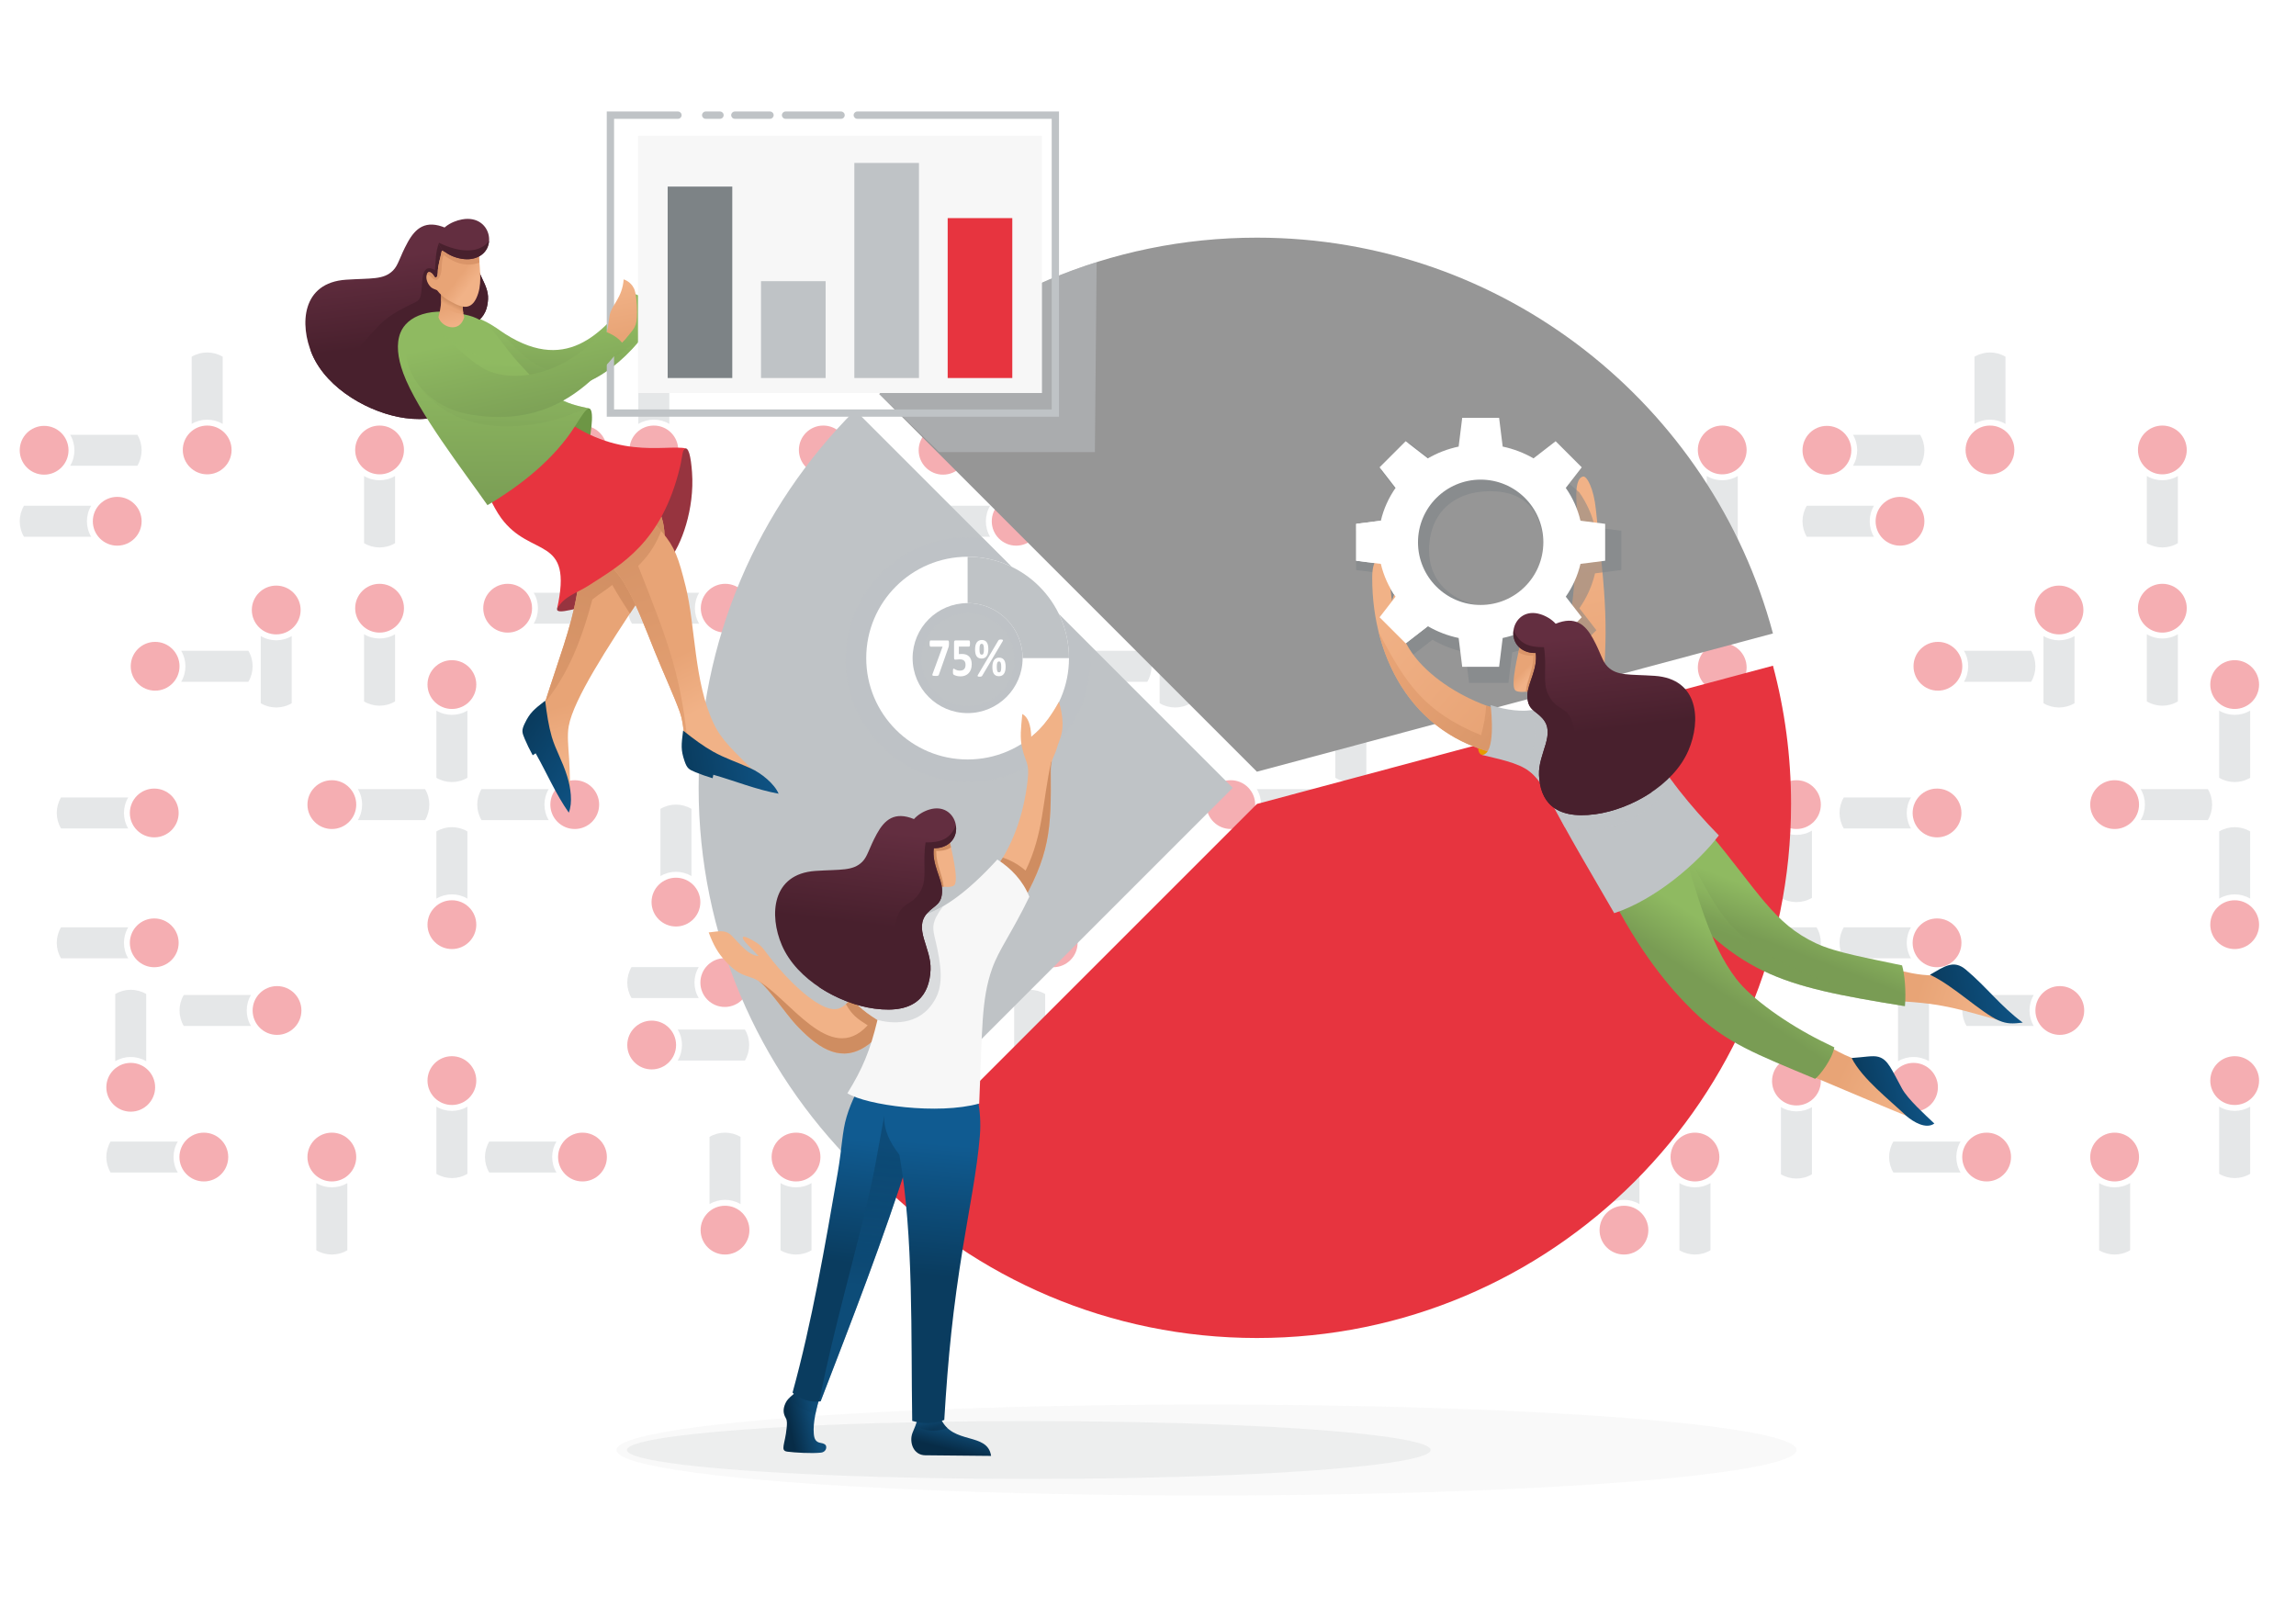 <svg xmlns="http://www.w3.org/2000/svg" width="1000" height="700" xmlns:xlink="http://www.w3.org/1999/xlink" viewBox="0 0 1000 700">
  <defs>
    <style>
      .uuid-39d09ff8-eeaa-4a1e-a73a-319005f2526c {
        fill: url(#uuid-51a74593-8916-4e6e-9718-343e2b0e43bc);
      }

      .uuid-39d09ff8-eeaa-4a1e-a73a-319005f2526c, .uuid-206be463-7a99-42b9-89b3-4716590b78e3, .uuid-04daeefb-7086-4059-aeec-2af9810cf56d, .uuid-b402f37a-fc9e-4813-9a51-17341aa5a4a8, .uuid-0e3ed1ae-a9ba-4f4f-95b3-0945309f3588, .uuid-7f7af52d-079b-475b-8328-95e1b36cae6f, .uuid-65ca15f7-e90c-4944-aa24-180e94a87dd8, .uuid-1aef3780-f576-4a1e-98d9-f6dd995ba805, .uuid-dc97a2ec-8855-4541-ae01-4ee5e43f9b71, .uuid-50fcd1cc-a367-487a-9f85-d5544a6395d7, .uuid-7e034253-5fde-4af5-8070-a39235f5b257, .uuid-28f38be0-0750-4da6-889b-1aeec6a26fb6, .uuid-dd5334f2-67d7-4c3e-87b8-7593a95db474, .uuid-051e8c6a-e160-43fa-be5c-026f1a135bd9, .uuid-72c372ae-d4f4-495b-ae51-49413dfa60f1, .uuid-c5f4f68e-c4c2-4014-ac65-9c9b18848ff6, .uuid-44ce1a8f-af27-48ea-a153-ff1b63a0f0e2, .uuid-07302ac6-a9a6-4d01-beb4-2388e4440f00, .uuid-0de8eb2e-5a80-4b79-a354-524b16366ca1, .uuid-b0ab9f43-f9e1-40fd-9d4b-81f1afbea22f, .uuid-88e3f46f-5959-4d78-aa76-04b3a07b75b9, .uuid-2c1b371b-e2e9-45c2-9f0f-224a9d18ef17, .uuid-1940fb77-a7de-418b-824c-40739e4cc52d, .uuid-531afdfc-a168-4e9a-bcfc-9ccd289368f7, .uuid-d1f0d504-9099-41f4-aed3-54867700d312, .uuid-edfdb180-76a3-4a22-857e-b60ff9139874, .uuid-440ae7a1-5639-4766-8a23-a1a617949e52, .uuid-1eb789b7-5af4-4a95-a610-c0032d3797e9, .uuid-024f631d-807e-43dd-978f-fdd5a7991bab, .uuid-1051b854-fb8e-46c8-a799-b4e99cc84668, .uuid-5bbf31b4-f89f-49c8-b070-982541996d21, .uuid-1ed5655b-9e40-4049-8919-853429741477, .uuid-41f0d121-3999-4901-ae73-9eafe5abc870, .uuid-dfc459b2-9336-4162-b1cf-61a25cb4f589, .uuid-9a77a3fa-1a26-4b06-9f6a-22d0fc872786, .uuid-c5f8bf4f-6e59-4041-a634-026b3ff65d31, .uuid-6a99123f-8a40-437f-81b7-3537f6142e0d, .uuid-d13dfe6a-c539-469b-9e49-3d2ecd51e1a7, .uuid-6556b4d0-41e5-4fbf-bf47-28bdfdcb0f10, .uuid-7ff0b10d-68fb-42e2-a0db-80d3f87f4e69, .uuid-722d3f2f-e3c6-43c4-b7be-c18dcdcf1631, .uuid-89633629-bf64-482d-93ca-0aa8a9f49952, .uuid-ded8bf45-bf85-48f1-9447-2c2ea7da451e, .uuid-51e0fbc3-e6c4-4cb2-86f1-4f6c88673f5f, .uuid-b95a7fb8-e3a5-45e2-b728-b2ddf3552aee, .uuid-59589494-0600-4114-a82c-59a8b684d45b, .uuid-bccdbcc4-b371-4c6e-86ed-302a0f7d7cec, .uuid-2c1a84e4-721c-4505-a881-b29fa9bf114d, .uuid-cd964c6a-f962-4fb5-b8fa-781e5cd10d18, .uuid-3fca90f8-8191-40f4-95c1-5a2b33d5e068, .uuid-19d6a414-47b4-4a9f-8790-baa8b4af3689, .uuid-f1609ce4-96a0-4e40-bc7a-505eff0c9fda {
        fill-rule: evenodd;
      }

      .uuid-206be463-7a99-42b9-89b3-4716590b78e3, .uuid-e42b46d2-b802-43d4-b2cb-922376f8c120 {
        fill: #7d8386;
      }

      .uuid-206be463-7a99-42b9-89b3-4716590b78e3, .uuid-7e034253-5fde-4af5-8070-a39235f5b257, .uuid-28f38be0-0750-4da6-889b-1aeec6a26fb6, .uuid-1940fb77-a7de-418b-824c-40739e4cc52d, .uuid-edfdb180-76a3-4a22-857e-b60ff9139874, .uuid-440ae7a1-5639-4766-8a23-a1a617949e52, .uuid-dfc459b2-9336-4162-b1cf-61a25cb4f589, .uuid-89633629-bf64-482d-93ca-0aa8a9f49952, .uuid-51e0fbc3-e6c4-4cb2-86f1-4f6c88673f5f {
        mix-blend-mode: multiply;
      }

      .uuid-206be463-7a99-42b9-89b3-4716590b78e3, .uuid-7e034253-5fde-4af5-8070-a39235f5b257, .uuid-1940fb77-a7de-418b-824c-40739e4cc52d, .uuid-dfc459b2-9336-4162-b1cf-61a25cb4f589, .uuid-89633629-bf64-482d-93ca-0aa8a9f49952, .uuid-51e0fbc3-e6c4-4cb2-86f1-4f6c88673f5f {
        opacity: .5;
      }

      .uuid-d055089b-b5d6-4925-8a51-ddfdf994ebfe, .uuid-1aef3780-f576-4a1e-98d9-f6dd995ba805 {
        fill: #fff;
      }

      .uuid-04daeefb-7086-4059-aeec-2af9810cf56d {
        fill: #da9569;
      }

      .uuid-b402f37a-fc9e-4813-9a51-17341aa5a4a8 {
        fill: url(#uuid-f91d4f69-2b9d-453b-82fe-4cd7ce276351);
      }

      .uuid-0e3ed1ae-a9ba-4f4f-95b3-0945309f3588 {
        fill: url(#uuid-669abc65-aa51-4d87-bf56-8504318bbf79);
      }

      .uuid-7f7af52d-079b-475b-8328-95e1b36cae6f {
        fill: url(#uuid-09b39680-523d-44d3-97d6-a01cae712421);
      }

      .uuid-65ca15f7-e90c-4944-aa24-180e94a87dd8, .uuid-fb00fda5-7f31-4fcc-b27b-99653585c356, .uuid-edfdb180-76a3-4a22-857e-b60ff9139874, .uuid-89633629-bf64-482d-93ca-0aa8a9f49952, .uuid-ec9d3a8a-2788-4026-aa92-c63774e77df5, .uuid-def1aa07-616b-4fe2-bb5a-562ace211b8a {
        fill: #bfc3c6;
      }

      .uuid-dc97a2ec-8855-4541-ae01-4ee5e43f9b71, .uuid-1d27ea32-8a55-44d4-8c2e-2a1439fc73f9 {
        fill: #f7f7f7;
      }

      .uuid-50fcd1cc-a367-487a-9f85-d5544a6395d7 {
        fill: #969696;
      }

      .uuid-7e034253-5fde-4af5-8070-a39235f5b257 {
        fill: url(#uuid-4de16f80-425e-4e96-97de-28054c7c49d4);
      }

      .uuid-ee1b7aba-0d47-4164-9c0b-7a0060121152 {
        isolation: isolate;
      }

      .uuid-28f38be0-0750-4da6-889b-1aeec6a26fb6 {
        fill: url(#uuid-d398c375-61a1-4b5b-9a41-9162c4d72546);
      }

      .uuid-28f38be0-0750-4da6-889b-1aeec6a26fb6, .uuid-440ae7a1-5639-4766-8a23-a1a617949e52 {
        opacity: .35;
      }

      .uuid-dd5334f2-67d7-4c3e-87b8-7593a95db474 {
        fill: #f1b287;
      }

      .uuid-051e8c6a-e160-43fa-be5c-026f1a135bd9 {
        fill: url(#uuid-3178eb06-e334-4e9c-ac91-011099779339);
      }

      .uuid-72c372ae-d4f4-495b-ae51-49413dfa60f1 {
        fill: url(#uuid-ebdc7968-49fd-441e-8ee7-2ae824ca39dc);
      }

      .uuid-c5f4f68e-c4c2-4014-ac65-9c9b18848ff6 {
        fill: url(#uuid-c79ea6b3-8bce-46e9-b854-ec453638c67e);
      }

      .uuid-44ce1a8f-af27-48ea-a153-ff1b63a0f0e2 {
        fill: #e59c00;
      }

      .uuid-07302ac6-a9a6-4d01-beb4-2388e4440f00 {
        fill: url(#uuid-e0ac7ce7-a9b6-477e-8a05-b2ffb79a6383);
      }

      .uuid-0de8eb2e-5a80-4b79-a354-524b16366ca1 {
        fill: url(#uuid-e74b36c7-0428-4729-9e6a-17c44c8c8581);
      }

      .uuid-b0ab9f43-f9e1-40fd-9d4b-81f1afbea22f {
        fill: url(#uuid-79158636-50e6-4b3b-9c24-f4e9e92f5497);
      }

      .uuid-88e3f46f-5959-4d78-aa76-04b3a07b75b9 {
        fill: url(#uuid-04c026d9-50c8-4802-a0c7-d9f35366f811);
      }

      .uuid-60b73d52-d20b-4a93-8c4c-2025c341c1fe {
        opacity: .4;
      }

      .uuid-2c1b371b-e2e9-45c2-9f0f-224a9d18ef17 {
        fill: url(#uuid-c728cb1a-7ab1-4a3e-b639-0889e77d87f7);
      }

      .uuid-1940fb77-a7de-418b-824c-40739e4cc52d {
        fill: url(#uuid-2bd2e1d3-e6e6-421e-97b6-8444688921e6);
      }

      .uuid-531afdfc-a168-4e9a-bcfc-9ccd289368f7 {
        fill: url(#uuid-4dfbbbf7-c9f9-4f86-a49c-e6b1581afb5a);
      }

      .uuid-d1f0d504-9099-41f4-aed3-54867700d312 {
        fill: url(#uuid-0d98c311-31b7-410f-a302-3c3e45509a5a);
      }

      .uuid-fb00fda5-7f31-4fcc-b27b-99653585c356 {
        opacity: .2;
      }

      .uuid-edfdb180-76a3-4a22-857e-b60ff9139874 {
        opacity: .55;
      }

      .uuid-440ae7a1-5639-4766-8a23-a1a617949e52 {
        fill: url(#uuid-fc1403d8-6138-4b94-abb8-287cd678d561);
      }

      .uuid-1eb789b7-5af4-4a95-a610-c0032d3797e9 {
        fill: url(#uuid-8636fb0a-3295-435d-ad1f-7e5d363be6c7);
      }

      .uuid-024f631d-807e-43dd-978f-fdd5a7991bab {
        fill: url(#uuid-6f771c89-4572-44bd-a9ed-20fb9fd392f6);
      }

      .uuid-1051b854-fb8e-46c8-a799-b4e99cc84668 {
        fill: url(#uuid-c04c4237-64d0-49f8-95a4-c0f787e956e9);
      }

      .uuid-5bbf31b4-f89f-49c8-b070-982541996d21 {
        fill: url(#uuid-a0d1381b-c546-4b4c-88db-f78d01da79ba);
      }

      .uuid-1ed5655b-9e40-4049-8919-853429741477 {
        fill: url(#uuid-071d3b57-2728-4555-8aae-b23df72d34fe);
      }

      .uuid-41f0d121-3999-4901-ae73-9eafe5abc870 {
        fill: url(#uuid-6dff1150-3910-44cd-9678-e6f300a5cc59);
      }

      .uuid-dfc459b2-9336-4162-b1cf-61a25cb4f589 {
        fill: url(#uuid-bd00a743-d462-441c-972a-f8c261ab04a3);
      }

      .uuid-9a77a3fa-1a26-4b06-9f6a-22d0fc872786 {
        fill: url(#uuid-b9e21eb8-4487-4e96-87c5-4d01f79d3d0d);
      }

      .uuid-c5f8bf4f-6e59-4041-a634-026b3ff65d31 {
        fill: url(#uuid-8cb278f1-24b3-47df-8c99-fdd2206348ed);
      }

      .uuid-6a99123f-8a40-437f-81b7-3537f6142e0d {
        fill: url(#uuid-60ae4142-c9bc-4b88-8d92-fab35e77dccb);
      }

      .uuid-d13dfe6a-c539-469b-9e49-3d2ecd51e1a7 {
        fill: url(#uuid-a4cd9ead-0d02-4c3f-b1e9-df210cf614d6);
      }

      .uuid-6556b4d0-41e5-4fbf-bf47-28bdfdcb0f10 {
        fill: url(#uuid-ff33393a-48f3-470c-ae4f-8b25843ec847);
      }

      .uuid-7ff0b10d-68fb-42e2-a0db-80d3f87f4e69 {
        fill: #6d9645;
      }

      .uuid-722d3f2f-e3c6-43c4-b7be-c18dcdcf1631 {
        fill: #97343f;
      }

      .uuid-ded8bf45-bf85-48f1-9447-2c2ea7da451e {
        fill: url(#uuid-b33b7b7f-9d27-4ee4-aa6a-a2c32669dc70);
      }

      .uuid-51e0fbc3-e6c4-4cb2-86f1-4f6c88673f5f {
        fill: url(#uuid-ff0b6fbc-b74c-44ab-ae64-57ee2e0f372a);
      }

      .uuid-ec9d3a8a-2788-4026-aa92-c63774e77df5 {
        opacity: .1;
      }

      .uuid-b95a7fb8-e3a5-45e2-b728-b2ddf3552aee {
        fill: #632e40;
      }

      .uuid-59589494-0600-4114-a82c-59a8b684d45b {
        fill: url(#uuid-92a9e9e5-dfb4-4806-8f11-1a66d83173fa);
      }

      .uuid-4ffcf886-3a03-47ed-97bf-7580e5519893, .uuid-2c1a84e4-721c-4505-a881-b29fa9bf114d {
        fill: #e7343f;
      }

      .uuid-bccdbcc4-b371-4c6e-86ed-302a0f7d7cec {
        fill: #cf8d61;
      }

      .uuid-cd964c6a-f962-4fb5-b8fa-781e5cd10d18 {
        fill: url(#uuid-8d57d23d-dbbf-4227-96fa-29b17078257d);
      }

      .uuid-3fca90f8-8191-40f4-95c1-5a2b33d5e068 {
        fill: url(#uuid-2387248a-c84f-469d-b449-bf5e8a505166);
      }

      .uuid-19d6a414-47b4-4a9f-8790-baa8b4af3689 {
        fill: url(#uuid-f0758747-40f4-4c0f-b87c-54c17a52d48d);
      }

      .uuid-f1609ce4-96a0-4e40-bc7a-505eff0c9fda {
        fill: #48202d;
      }
    </style>
    <linearGradient id="uuid-60ae4142-c9bc-4b88-8d92-fab35e77dccb" x1="690.033" y1="310.358" x2="676.694" y2="236.012" gradientTransform="matrix(1, 0, 0, 1, 0, 0)" gradientUnits="userSpaceOnUse" vector-effect="non-scaling-stroke">
      <stop offset="0" stop-color="#e8a476" vector-effect="non-scaling-stroke"/>
      <stop offset="1" stop-color="#f1b287" vector-effect="non-scaling-stroke"/>
    </linearGradient>
    <linearGradient id="uuid-b9e21eb8-4487-4e96-87c5-4d01f79d3d0d" x1="836.045" y1="430.284" x2="864.155" y2="438.58" xlink:href="#uuid-60ae4142-c9bc-4b88-8d92-fab35e77dccb" vector-effect="non-scaling-stroke"/>
    <linearGradient id="uuid-8cb278f1-24b3-47df-8c99-fdd2206348ed" data-name="New Gradient Swatch 2" x1="889.608" y1="428.715" x2="842.399" y2="436.74" gradientTransform="matrix(1, 0, 0, 1, 0, 0)" gradientUnits="userSpaceOnUse" vector-effect="non-scaling-stroke">
      <stop offset="0" stop-color="#105b91" vector-effect="non-scaling-stroke"/>
      <stop offset="1" stop-color="#0a3c5f" vector-effect="non-scaling-stroke"/>
    </linearGradient>
    <linearGradient id="uuid-a0d1381b-c546-4b4c-88db-f78d01da79ba" data-name="New Gradient Swatch 1" x1="782.156" y1="393.687" x2="775.021" y2="412.321" gradientTransform="matrix(1, 0, 0, 1, 0, 0)" gradientUnits="userSpaceOnUse" vector-effect="non-scaling-stroke">
      <stop offset="0" stop-color="#8fba61" vector-effect="non-scaling-stroke"/>
      <stop offset="1" stop-color="#799c54" vector-effect="non-scaling-stroke"/>
    </linearGradient>
    <linearGradient id="uuid-4de16f80-425e-4e96-97de-28054c7c49d4" data-name="New Gradient Swatch 1" x1="779.153" y1="400.242" x2="774.162" y2="415.193" xlink:href="#uuid-a0d1381b-c546-4b4c-88db-f78d01da79ba" vector-effect="non-scaling-stroke"/>
    <linearGradient id="uuid-3178eb06-e334-4e9c-ac91-011099779339" x1="802.473" y1="466.015" x2="829.885" y2="478.788" xlink:href="#uuid-60ae4142-c9bc-4b88-8d92-fab35e77dccb" vector-effect="non-scaling-stroke"/>
    <linearGradient id="uuid-2387248a-c84f-469d-b449-bf5e8a505166" data-name="New Gradient Swatch 1" x1="757.494" y1="411.439" x2="745.413" y2="429.84" xlink:href="#uuid-a0d1381b-c546-4b4c-88db-f78d01da79ba" vector-effect="non-scaling-stroke"/>
    <linearGradient id="uuid-04c026d9-50c8-4802-a0c7-d9f35366f811" data-name="New Gradient Swatch 2" x1="846.13" y1="470.453" x2="810.895" y2="478.396" xlink:href="#uuid-8cb278f1-24b3-47df-8c99-fdd2206348ed" vector-effect="non-scaling-stroke"/>
    <linearGradient id="uuid-8636fb0a-3295-435d-ad1f-7e5d363be6c7" x1="651.946" y1="313.613" x2="599.626" y2="267.642" xlink:href="#uuid-60ae4142-c9bc-4b88-8d92-fab35e77dccb" vector-effect="non-scaling-stroke"/>
    <linearGradient id="uuid-6dff1150-3910-44cd-9678-e6f300a5cc59" x1="687.251" y1="347.236" x2="605.108" y2="282.994" gradientTransform="matrix(1, 0, 0, 1, 0, 0)" gradientUnits="userSpaceOnUse" vector-effect="non-scaling-stroke">
      <stop offset="0" stop-color="#cf8d61" vector-effect="non-scaling-stroke"/>
      <stop offset="1" stop-color="#e8a476" vector-effect="non-scaling-stroke"/>
    </linearGradient>
    <linearGradient id="uuid-79158636-50e6-4b3b-9c24-f4e9e92f5497" x1="665.205" y1="290.305" x2="668.222" y2="293.336" xlink:href="#uuid-60ae4142-c9bc-4b88-8d92-fab35e77dccb" vector-effect="non-scaling-stroke"/>
    <linearGradient id="uuid-6f771c89-4572-44bd-a9ed-20fb9fd392f6" x1="696.597" y1="276.219" x2="701.524" y2="317.559" gradientTransform="matrix(1, 0, 0, 1, 0, 0)" gradientUnits="userSpaceOnUse" vector-effect="non-scaling-stroke">
      <stop offset="0" stop-color="#632e40" vector-effect="non-scaling-stroke"/>
      <stop offset="1" stop-color="#48202d" vector-effect="non-scaling-stroke"/>
    </linearGradient>
    <linearGradient id="uuid-ebdc7968-49fd-441e-8ee7-2ae824ca39dc" data-name="New Gradient Swatch 1" x1="242.412" y1="139.376" x2="242.475" y2="171.942" xlink:href="#uuid-a0d1381b-c546-4b4c-88db-f78d01da79ba" vector-effect="non-scaling-stroke"/>
    <linearGradient id="uuid-d398c375-61a1-4b5b-9a41-9162c4d72546" data-name="New Gradient Swatch 1" x1="237.985" y1="147.153" x2="237.535" y2="175.598" xlink:href="#uuid-a0d1381b-c546-4b4c-88db-f78d01da79ba" vector-effect="non-scaling-stroke"/>
    <linearGradient id="uuid-ff33393a-48f3-470c-ae4f-8b25843ec847" x1="269.034" y1="300.795" x2="274.978" y2="322.821" xlink:href="#uuid-60ae4142-c9bc-4b88-8d92-fab35e77dccb" vector-effect="non-scaling-stroke"/>
    <linearGradient id="uuid-c79ea6b3-8bce-46e9-b854-ec453638c67e" x1="266.312" y1="230.157" x2="224.068" y2="386.638" xlink:href="#uuid-6dff1150-3910-44cd-9678-e6f300a5cc59" vector-effect="non-scaling-stroke"/>
    <linearGradient id="uuid-4dfbbbf7-c9f9-4f86-a49c-e6b1581afb5a" data-name="New Gradient Swatch 2" x1="270.136" y1="348.689" x2="227.845" y2="319.376" xlink:href="#uuid-8cb278f1-24b3-47df-8c99-fdd2206348ed" vector-effect="non-scaling-stroke"/>
    <linearGradient id="uuid-669abc65-aa51-4d87-bf56-8504318bbf79" x1="169.936" y1="111.734" x2="174.588" y2="150.002" xlink:href="#uuid-6f771c89-4572-44bd-a9ed-20fb9fd392f6" vector-effect="non-scaling-stroke"/>
    <linearGradient id="uuid-8d57d23d-dbbf-4227-96fa-29b17078257d" x1="293.52" y1="286.376" x2="304.79" y2="309.604" xlink:href="#uuid-60ae4142-c9bc-4b88-8d92-fab35e77dccb" vector-effect="non-scaling-stroke"/>
    <linearGradient id="uuid-b33b7b7f-9d27-4ee4-aa6a-a2c32669dc70" x1="255.187" y1="205.128" x2="305.024" y2="330.714" xlink:href="#uuid-6dff1150-3910-44cd-9678-e6f300a5cc59" vector-effect="non-scaling-stroke"/>
    <linearGradient id="uuid-c04c4237-64d0-49f8-95a4-c0f787e956e9" data-name="New Gradient Swatch 2" x1="347.755" y1="326.852" x2="298.32" y2="335.481" xlink:href="#uuid-8cb278f1-24b3-47df-8c99-fdd2206348ed" vector-effect="non-scaling-stroke"/>
    <linearGradient id="uuid-a4cd9ead-0d02-4c3f-b1e9-df210cf614d6" data-name="New Gradient Swatch 1" x1="214.95" y1="158.579" x2="215.232" y2="223.453" xlink:href="#uuid-a0d1381b-c546-4b4c-88db-f78d01da79ba" vector-effect="non-scaling-stroke"/>
    <linearGradient id="uuid-fc1403d8-6138-4b94-abb8-287cd678d561" data-name="New Gradient Swatch 1" x1="216.87" y1="156.393" x2="216.077" y2="192.477" xlink:href="#uuid-a0d1381b-c546-4b4c-88db-f78d01da79ba" vector-effect="non-scaling-stroke"/>
    <linearGradient id="uuid-c728cb1a-7ab1-4a3e-b639-0889e77d87f7" x1="195.944" y1="133.984" x2="197.925" y2="142.224" xlink:href="#uuid-60ae4142-c9bc-4b88-8d92-fab35e77dccb" vector-effect="non-scaling-stroke"/>
    <linearGradient id="uuid-09b39680-523d-44d3-97d6-a01cae712421" x1="197.291" y1="131.502" x2="196.217" y2="133.701" xlink:href="#uuid-6dff1150-3910-44cd-9678-e6f300a5cc59" vector-effect="non-scaling-stroke"/>
    <linearGradient id="uuid-f91d4f69-2b9d-453b-82fe-4cd7ce276351" x1="200.381" y1="119.852" x2="205.317" y2="123.601" xlink:href="#uuid-60ae4142-c9bc-4b88-8d92-fab35e77dccb" vector-effect="non-scaling-stroke"/>
    <linearGradient id="uuid-071d3b57-2728-4555-8aae-b23df72d34fe" x1="271.37" y1="146.211" x2="267.576" y2="124.436" xlink:href="#uuid-60ae4142-c9bc-4b88-8d92-fab35e77dccb" vector-effect="non-scaling-stroke"/>
    <linearGradient id="uuid-92a9e9e5-dfb4-4806-8f11-1a66d83173fa" data-name="New Gradient Swatch 1" x1="222.477" y1="144.288" x2="231.645" y2="188.783" xlink:href="#uuid-a0d1381b-c546-4b4c-88db-f78d01da79ba" vector-effect="non-scaling-stroke"/>
    <linearGradient id="uuid-51a74593-8916-4e6e-9718-343e2b0e43bc" x1="343.765" y1="620.361" x2="354.968" y2="617.949" gradientTransform="matrix(1, 0, 0, 1, 0, 0)" gradientUnits="userSpaceOnUse" vector-effect="non-scaling-stroke">
      <stop offset="0" stop-color="#072c47" vector-effect="non-scaling-stroke"/>
      <stop offset="1" stop-color="#104e7a" vector-effect="non-scaling-stroke"/>
    </linearGradient>
    <linearGradient id="uuid-ff0b6fbc-b74c-44ab-ae64-57ee2e0f372a" x1="341.778" y1="611.778" x2="355.586" y2="609.15" xlink:href="#uuid-51a74593-8916-4e6e-9718-343e2b0e43bc" vector-effect="non-scaling-stroke"/>
    <linearGradient id="uuid-0d98c311-31b7-410f-a302-3c3e45509a5a" x1="413.919" y1="631.547" x2="416.422" y2="621.523" xlink:href="#uuid-51a74593-8916-4e6e-9718-343e2b0e43bc" vector-effect="non-scaling-stroke"/>
    <linearGradient id="uuid-2bd2e1d3-e6e6-421e-97b6-8444688921e6" x1="406.339" y1="622.654" x2="402.913" y2="616.435" xlink:href="#uuid-51a74593-8916-4e6e-9718-343e2b0e43bc" vector-effect="non-scaling-stroke"/>
    <linearGradient id="uuid-e74b36c7-0428-4729-9e6a-17c44c8c8581" data-name="New Gradient Swatch 2" x1="378.801" y1="496.788" x2="372.203" y2="550.506" xlink:href="#uuid-8cb278f1-24b3-47df-8c99-fdd2206348ed" vector-effect="non-scaling-stroke"/>
    <linearGradient id="uuid-bd00a743-d462-441c-972a-f8c261ab04a3" data-name="New Gradient Swatch 2" x1="377.937" y1="559.39" x2="382.027" y2="503.208" xlink:href="#uuid-8cb278f1-24b3-47df-8c99-fdd2206348ed" vector-effect="non-scaling-stroke"/>
    <linearGradient id="uuid-e0ac7ce7-a9b6-477e-8a05-b2ffb79a6383" data-name="New Gradient Swatch 2" x1="405.272" y1="497.789" x2="400.409" y2="555.197" xlink:href="#uuid-8cb278f1-24b3-47df-8c99-fdd2206348ed" vector-effect="non-scaling-stroke"/>
    <linearGradient id="uuid-f0758747-40f4-4c0f-b87c-54c17a52d48d" x1="379.122" y1="361.285" x2="374.218" y2="402.425" xlink:href="#uuid-6f771c89-4572-44bd-a9ed-20fb9fd392f6" vector-effect="non-scaling-stroke"/>
  </defs>
  <g class="uuid-ee1b7aba-0d47-4164-9c0b-7a0060121152">
    <g id="uuid-d1265503-20dd-429a-9b13-53b5ed528df4" data-name="Layer 1"/>
    <g id="uuid-22eada6e-a88b-4e34-9f09-15f89a870e58" data-name="Layer 2">
      <g id="uuid-b9893cf5-a49b-4d15-843d-1dcdc21cb6c6" data-name="Layer 1">
        <g id="uuid-813592d4-7bda-4d25-9726-82fd192a1782" data-name="uvery">
          <rect id="uuid-b7ef1a15-4084-405e-9a61-479b55403d73" data-name="bg" class="uuid-d055089b-b5d6-4925-8a51-ddfdf994ebfe" width="1000" height="700" vector-effect="non-scaling-stroke"/>
          <g class="uuid-60b73d52-d20b-4a93-8c4c-2025c341c1fe">
            <g>
              <path class="uuid-def1aa07-616b-4fe2-bb5a-562ace211b8a" d="M775.669,391.094v-29.273c4.148,2.477,9.362,2.477,13.51,0v29.27c-4.145,2.477-9.359,2.477-13.51,.003Z" vector-effect="non-scaling-stroke"/>
              <circle class="uuid-4ffcf886-3a03-47ed-97bf-7580e5519893" cx="782.425" cy="350.483" r="10.626" vector-effect="non-scaling-stroke"/>
              <path class="uuid-def1aa07-616b-4fe2-bb5a-562ace211b8a" d="M709.307,343.727h29.273c-2.477,4.148-2.477,9.362,0,13.51h-29.27c-2.477-4.145-2.477-9.359-.003-13.51Z" vector-effect="non-scaling-stroke"/>
              <circle class="uuid-4ffcf886-3a03-47ed-97bf-7580e5519893" cx="749.918" cy="350.483" r="10.626" vector-effect="non-scaling-stroke"/>
              <path class="uuid-def1aa07-616b-4fe2-bb5a-562ace211b8a" d="M604.609,497.246h29.273c-2.477,4.148-2.477,9.362,0,13.51h-29.27c-2.477-4.145-2.477-9.359-.003-13.51Z" vector-effect="non-scaling-stroke"/>
              <circle class="uuid-4ffcf886-3a03-47ed-97bf-7580e5519893" cx="645.22" cy="504.002" r="10.626" vector-effect="non-scaling-stroke"/>
              <path class="uuid-def1aa07-616b-4fe2-bb5a-562ace211b8a" d="M666.771,258.177h29.273c-2.477,4.148-2.477,9.362,0,13.51h-29.27c-2.477-4.145-2.477-9.359-.003-13.51Z" vector-effect="non-scaling-stroke"/>
              <circle class="uuid-4ffcf886-3a03-47ed-97bf-7580e5519893" cx="707.381" cy="264.933" r="10.626" vector-effect="non-scaling-stroke"/>
              <path class="uuid-def1aa07-616b-4fe2-bb5a-562ace211b8a" d="M653.237,271.689h-29.273c2.477-4.148,2.477-9.362,0-13.51h29.27c2.477,4.145,2.477,9.359,.003,13.51Z" vector-effect="non-scaling-stroke"/>
              <circle class="uuid-4ffcf886-3a03-47ed-97bf-7580e5519893" cx="612.626" cy="264.933" r="10.626" vector-effect="non-scaling-stroke"/>
              <path class="uuid-def1aa07-616b-4fe2-bb5a-562ace211b8a" d="M550.087,236.609v-29.273c4.148,2.477,9.362,2.477,13.51,0v29.27c-4.145,2.477-9.359,2.477-13.51,.003Z" vector-effect="non-scaling-stroke"/>
              <circle class="uuid-4ffcf886-3a03-47ed-97bf-7580e5519893" cx="556.843" cy="195.998" r="10.626" vector-effect="non-scaling-stroke"/>
              <path class="uuid-def1aa07-616b-4fe2-bb5a-562ace211b8a" d="M550.087,305.544v-29.273c4.148,2.477,9.362,2.477,13.51,0v29.27c-4.145,2.477-9.359,2.477-13.51,.003Z" vector-effect="non-scaling-stroke"/>
              <circle class="uuid-4ffcf886-3a03-47ed-97bf-7580e5519893" cx="556.843" cy="264.933" r="10.626" vector-effect="non-scaling-stroke"/>
              <path class="uuid-def1aa07-616b-4fe2-bb5a-562ace211b8a" d="M576.665,357.239h-29.273c2.477-4.148,2.477-9.362,0-13.51h29.27c2.477,4.145,2.477,9.359,.003,13.51Z" vector-effect="non-scaling-stroke"/>
              <circle class="uuid-4ffcf886-3a03-47ed-97bf-7580e5519893" cx="536.054" cy="350.483" r="10.626" vector-effect="non-scaling-stroke"/>
              <path class="uuid-def1aa07-616b-4fe2-bb5a-562ace211b8a" d="M601.238,343.727h29.273c-2.477,4.148-2.477,9.362,0,13.51h-29.27c-2.477-4.145-2.477-9.359-.003-13.51Z" vector-effect="non-scaling-stroke"/>
              <circle class="uuid-4ffcf886-3a03-47ed-97bf-7580e5519893" cx="641.849" cy="350.483" r="10.626" vector-effect="non-scaling-stroke"/>
              <path class="uuid-def1aa07-616b-4fe2-bb5a-562ace211b8a" d="M595.099,362.162v29.273c-4.148-2.477-9.362-2.477-13.51,0v-29.27c4.145-2.477,9.359-2.477,13.51-.003Z" vector-effect="non-scaling-stroke"/>
              <circle class="uuid-4ffcf886-3a03-47ed-97bf-7580e5519893" cx="588.343" cy="402.773" r="10.626" vector-effect="non-scaling-stroke"/>
              <path class="uuid-def1aa07-616b-4fe2-bb5a-562ace211b8a" d="M581.586,338.803v-29.273c4.148,2.477,9.362,2.477,13.51,0v29.27c-4.145,2.477-9.359,2.477-13.51,.003Z" vector-effect="non-scaling-stroke"/>
              <circle class="uuid-4ffcf886-3a03-47ed-97bf-7580e5519893" cx="588.343" cy="298.193" r="10.626" vector-effect="non-scaling-stroke"/>
              <path class="uuid-def1aa07-616b-4fe2-bb5a-562ace211b8a" d="M581.586,511.311v-29.273c4.148,2.477,9.362,2.477,13.51,0v29.27c-4.145,2.477-9.359,2.477-13.51,.003Z" vector-effect="non-scaling-stroke"/>
              <circle class="uuid-4ffcf886-3a03-47ed-97bf-7580e5519893" cx="588.343" cy="470.7" r="10.626" vector-effect="non-scaling-stroke"/>
              <path class="uuid-def1aa07-616b-4fe2-bb5a-562ace211b8a" d="M529.298,544.612v-29.273c4.148,2.477,9.362,2.477,13.51,0v29.27c-4.145,2.477-9.359,2.477-13.51,.003Z" vector-effect="non-scaling-stroke"/>
              <circle class="uuid-4ffcf886-3a03-47ed-97bf-7580e5519893" cx="536.054" cy="504.002" r="10.626" vector-effect="non-scaling-stroke"/>
              <path class="uuid-def1aa07-616b-4fe2-bb5a-562ace211b8a" d="M505.076,306.322v-29.273c4.148,2.477,9.362,2.477,13.51,0v29.27c-4.145,2.477-9.359,2.477-13.51,.003Z" vector-effect="non-scaling-stroke"/>
              <circle class="uuid-4ffcf886-3a03-47ed-97bf-7580e5519893" cx="511.832" cy="265.711" r="10.626" vector-effect="non-scaling-stroke"/>
              <path class="uuid-def1aa07-616b-4fe2-bb5a-562ace211b8a" d="M499.7,296.975h-29.273c2.477-4.148,2.477-9.362,0-13.51h29.27c2.477,4.145,2.477,9.359,.003,13.51Z" vector-effect="non-scaling-stroke"/>
              <circle class="uuid-4ffcf886-3a03-47ed-97bf-7580e5519893" cx="459.09" cy="290.219" r="10.626" vector-effect="non-scaling-stroke"/>
              <path class="uuid-def1aa07-616b-4fe2-bb5a-562ace211b8a" d="M418.097,347.367h29.273c-2.477,4.148-2.477,9.362,0,13.51h-29.27c-2.477-4.145-2.477-9.359-.003-13.51Z" vector-effect="non-scaling-stroke"/>
              <circle class="uuid-4ffcf886-3a03-47ed-97bf-7580e5519893" cx="458.708" cy="354.123" r="10.626" vector-effect="non-scaling-stroke"/>
              <path class="uuid-def1aa07-616b-4fe2-bb5a-562ace211b8a" d="M418.097,403.938h29.273c-2.477,4.148-2.477,9.362,0,13.51h-29.27c-2.477-4.145-2.477-9.359-.003-13.51Z" vector-effect="non-scaling-stroke"/>
              <circle class="uuid-4ffcf886-3a03-47ed-97bf-7580e5519893" cx="458.708" cy="410.694" r="10.626" vector-effect="non-scaling-stroke"/>
              <path class="uuid-def1aa07-616b-4fe2-bb5a-562ace211b8a" d="M471.571,433.408h29.273c-2.477,4.148-2.477,9.362,0,13.51h-29.27c-2.477-4.145-2.477-9.359-.003-13.51Z" vector-effect="non-scaling-stroke"/>
              <circle class="uuid-4ffcf886-3a03-47ed-97bf-7580e5519893" cx="512.181" cy="440.164" r="10.626" vector-effect="non-scaling-stroke"/>
              <path class="uuid-def1aa07-616b-4fe2-bb5a-562ace211b8a" d="M455.22,432.999v29.273c-4.148-2.477-9.362-2.477-13.51,0v-29.27c4.145-2.477,9.359-2.477,13.51-.003Z" vector-effect="non-scaling-stroke"/>
              <circle class="uuid-4ffcf886-3a03-47ed-97bf-7580e5519893" cx="448.464" cy="473.61" r="10.626" vector-effect="non-scaling-stroke"/>
              <path class="uuid-def1aa07-616b-4fe2-bb5a-562ace211b8a" d="M439.693,497.246h29.273c-2.477,4.148-2.477,9.362,0,13.51h-29.27c-2.477-4.145-2.477-9.359-.003-13.51Z" vector-effect="non-scaling-stroke"/>
              <circle class="uuid-4ffcf886-3a03-47ed-97bf-7580e5519893" cx="480.304" cy="504.002" r="10.626" vector-effect="non-scaling-stroke"/>
              <path class="uuid-def1aa07-616b-4fe2-bb5a-562ace211b8a" d="M683.051,155.387v29.273c-4.148-2.477-9.362-2.477-13.51,0v-29.27c4.145-2.477,9.359-2.477,13.51-.003Z" vector-effect="non-scaling-stroke"/>
              <circle class="uuid-4ffcf886-3a03-47ed-97bf-7580e5519893" cx="676.295" cy="195.998" r="10.626" vector-effect="non-scaling-stroke"/>
              <path class="uuid-def1aa07-616b-4fe2-bb5a-562ace211b8a" d="M604.609,189.242h29.273c-2.477,4.148-2.477,9.362,0,13.51h-29.27c-2.477-4.145-2.477-9.359-.003-13.51Z" vector-effect="non-scaling-stroke"/>
              <circle class="uuid-4ffcf886-3a03-47ed-97bf-7580e5519893" cx="645.22" cy="195.998" r="10.626" vector-effect="non-scaling-stroke"/>
              <path class="uuid-def1aa07-616b-4fe2-bb5a-562ace211b8a" d="M714.052,495.231v29.273c-4.148-2.477-9.362-2.477-13.51,0v-29.27c4.145-2.477,9.359-2.477,13.51-.003Z" vector-effect="non-scaling-stroke"/>
              <circle class="uuid-4ffcf886-3a03-47ed-97bf-7580e5519893" cx="707.296" cy="535.842" r="10.626" vector-effect="non-scaling-stroke"/>
              <path class="uuid-def1aa07-616b-4fe2-bb5a-562ace211b8a" d="M731.468,544.612v-29.273c4.148,2.477,9.362,2.477,13.51,0v29.27c-4.145,2.477-9.359,2.477-13.51,.003Z" vector-effect="non-scaling-stroke"/>
              <circle class="uuid-4ffcf886-3a03-47ed-97bf-7580e5519893" cx="738.224" cy="504.002" r="10.626" vector-effect="non-scaling-stroke"/>
              <path class="uuid-def1aa07-616b-4fe2-bb5a-562ace211b8a" d="M401.971,220.306h29.273c-2.477,4.148-2.477,9.362,0,13.51h-29.27c-2.477-4.145-2.477-9.359-.003-13.51Z" vector-effect="non-scaling-stroke"/>
              <circle class="uuid-4ffcf886-3a03-47ed-97bf-7580e5519893" cx="442.581" cy="227.062" r="10.626" vector-effect="non-scaling-stroke"/>
              <path class="uuid-def1aa07-616b-4fe2-bb5a-562ace211b8a" d="M451.352,202.89h-29.273c2.477-4.148,2.477-9.362,0-13.51h29.27c2.477,4.145,2.477,9.359,.003,13.51Z" vector-effect="non-scaling-stroke"/>
              <circle class="uuid-4ffcf886-3a03-47ed-97bf-7580e5519893" cx="410.741" cy="196.134" r="10.626" vector-effect="non-scaling-stroke"/>
              <path class="uuid-def1aa07-616b-4fe2-bb5a-562ace211b8a" d="M488.52,155.387v29.273c-4.148-2.477-9.362-2.477-13.51,0v-29.27c4.145-2.477,9.359-2.477,13.51-.003Z" vector-effect="non-scaling-stroke"/>
              <circle class="uuid-4ffcf886-3a03-47ed-97bf-7580e5519893" cx="481.764" cy="195.998" r="10.626" vector-effect="non-scaling-stroke"/>
              <path class="uuid-def1aa07-616b-4fe2-bb5a-562ace211b8a" d="M692.682,352.338v29.273c-4.148-2.477-9.362-2.477-13.51,0v-29.27c4.145-2.477,9.359-2.477,13.51-.003Z" vector-effect="non-scaling-stroke"/>
              <circle class="uuid-4ffcf886-3a03-47ed-97bf-7580e5519893" cx="685.926" cy="392.949" r="10.626" vector-effect="non-scaling-stroke"/>
              <path class="uuid-def1aa07-616b-4fe2-bb5a-562ace211b8a" d="M666.586,421.245h29.273c-2.477,4.148-2.477,9.362,0,13.51h-29.27c-2.477-4.145-2.477-9.359-.003-13.51Z" vector-effect="non-scaling-stroke"/>
              <circle class="uuid-4ffcf886-3a03-47ed-97bf-7580e5519893" cx="707.196" cy="428.001" r="10.626" vector-effect="non-scaling-stroke"/>
              <path class="uuid-def1aa07-616b-4fe2-bb5a-562ace211b8a" d="M715.967,461.961h-29.273c2.477-4.148,2.477-9.362,0-13.51h29.27c2.477,4.145,2.477,9.359,.003,13.51Z" vector-effect="non-scaling-stroke"/>
              <circle class="uuid-4ffcf886-3a03-47ed-97bf-7580e5519893" cx="675.356" cy="455.205" r="10.626" vector-effect="non-scaling-stroke"/>
              <path class="uuid-def1aa07-616b-4fe2-bb5a-562ace211b8a" d="M756.855,250.143v29.273c-4.148-2.477-9.362-2.477-13.51,0v-29.27c4.145-2.477,9.359-2.477,13.51-.003Z" vector-effect="non-scaling-stroke"/>
              <circle class="uuid-4ffcf886-3a03-47ed-97bf-7580e5519893" cx="750.099" cy="290.754" r="10.626" vector-effect="non-scaling-stroke"/>
              <path class="uuid-def1aa07-616b-4fe2-bb5a-562ace211b8a" d="M743.343,236.609v-29.273c4.148,2.477,9.362,2.477,13.51,0v29.27c-4.145,2.477-9.359,2.477-13.51,.003Z" vector-effect="non-scaling-stroke"/>
              <circle class="uuid-4ffcf886-3a03-47ed-97bf-7580e5519893" cx="750.099" cy="195.998" r="10.626" vector-effect="non-scaling-stroke"/>
              <path class="uuid-def1aa07-616b-4fe2-bb5a-562ace211b8a" d="M791.196,417.45h-29.273c2.477-4.148,2.477-9.362,0-13.51h29.27c2.477,4.145,2.477,9.359,.003,13.51Z" vector-effect="non-scaling-stroke"/>
              <circle class="uuid-4ffcf886-3a03-47ed-97bf-7580e5519893" cx="750.585" cy="410.694" r="10.626" vector-effect="non-scaling-stroke"/>
              <path class="uuid-def1aa07-616b-4fe2-bb5a-562ace211b8a" d="M775.669,511.517v-29.273c4.148,2.477,9.362,2.477,13.51,0v29.27c-4.145,2.477-9.359,2.477-13.51,.003Z" vector-effect="non-scaling-stroke"/>
              <circle class="uuid-4ffcf886-3a03-47ed-97bf-7580e5519893" cx="782.425" cy="470.906" r="10.626" vector-effect="non-scaling-stroke"/>
            </g>
            <g>
              <path class="uuid-def1aa07-616b-4fe2-bb5a-562ace211b8a" d="M935.037,236.609v-29.273c4.148,2.477,9.362,2.477,13.51,0v29.27c-4.145,2.477-9.359,2.477-13.51,.003Z" vector-effect="non-scaling-stroke"/>
              <circle class="uuid-4ffcf886-3a03-47ed-97bf-7580e5519893" cx="941.793" cy="195.998" r="10.626" vector-effect="non-scaling-stroke"/>
              <path class="uuid-def1aa07-616b-4fe2-bb5a-562ace211b8a" d="M935.037,305.544v-29.273c4.148,2.477,9.362,2.477,13.51,0v29.27c-4.145,2.477-9.359,2.477-13.51,.003Z" vector-effect="non-scaling-stroke"/>
              <circle class="uuid-4ffcf886-3a03-47ed-97bf-7580e5519893" cx="941.793" cy="264.933" r="10.626" vector-effect="non-scaling-stroke"/>
              <path class="uuid-def1aa07-616b-4fe2-bb5a-562ace211b8a" d="M961.614,357.239h-29.273c2.477-4.148,2.477-9.362,0-13.51h29.27c2.477,4.145,2.477,9.359,.003,13.51Z" vector-effect="non-scaling-stroke"/>
              <circle class="uuid-4ffcf886-3a03-47ed-97bf-7580e5519893" cx="921.003" cy="350.483" r="10.626" vector-effect="non-scaling-stroke"/>
              <path class="uuid-def1aa07-616b-4fe2-bb5a-562ace211b8a" d="M980.048,362.162v29.273c-4.148-2.477-9.362-2.477-13.51,0v-29.27c4.145-2.477,9.359-2.477,13.51-.003Z" vector-effect="non-scaling-stroke"/>
              <circle class="uuid-4ffcf886-3a03-47ed-97bf-7580e5519893" cx="973.292" cy="402.773" r="10.626" vector-effect="non-scaling-stroke"/>
              <path class="uuid-def1aa07-616b-4fe2-bb5a-562ace211b8a" d="M966.536,338.803v-29.273c4.148,2.477,9.362,2.477,13.51,0v29.27c-4.145,2.477-9.359,2.477-13.51,.003Z" vector-effect="non-scaling-stroke"/>
              <circle class="uuid-4ffcf886-3a03-47ed-97bf-7580e5519893" cx="973.292" cy="298.193" r="10.626" vector-effect="non-scaling-stroke"/>
              <path class="uuid-def1aa07-616b-4fe2-bb5a-562ace211b8a" d="M966.536,511.311v-29.273c4.148,2.477,9.362,2.477,13.51,0v29.27c-4.145,2.477-9.359,2.477-13.51,.003Z" vector-effect="non-scaling-stroke"/>
              <circle class="uuid-4ffcf886-3a03-47ed-97bf-7580e5519893" cx="973.292" cy="470.7" r="10.626" vector-effect="non-scaling-stroke"/>
              <path class="uuid-def1aa07-616b-4fe2-bb5a-562ace211b8a" d="M914.247,544.612v-29.273c4.148,2.477,9.362,2.477,13.51,0v29.27c-4.145,2.477-9.359,2.477-13.51,.003Z" vector-effect="non-scaling-stroke"/>
              <circle class="uuid-4ffcf886-3a03-47ed-97bf-7580e5519893" cx="921.003" cy="504.002" r="10.626" vector-effect="non-scaling-stroke"/>
              <path class="uuid-def1aa07-616b-4fe2-bb5a-562ace211b8a" d="M890.025,306.322v-29.273c4.148,2.477,9.362,2.477,13.51,0v29.27c-4.145,2.477-9.359,2.477-13.51,.003Z" vector-effect="non-scaling-stroke"/>
              <circle class="uuid-4ffcf886-3a03-47ed-97bf-7580e5519893" cx="896.781" cy="265.711" r="10.626" vector-effect="non-scaling-stroke"/>
              <path class="uuid-def1aa07-616b-4fe2-bb5a-562ace211b8a" d="M884.65,296.975h-29.273c2.477-4.148,2.477-9.362,0-13.51h29.27c2.477,4.145,2.477,9.359,.003,13.51Z" vector-effect="non-scaling-stroke"/>
              <circle class="uuid-4ffcf886-3a03-47ed-97bf-7580e5519893" cx="844.039" cy="290.219" r="10.626" vector-effect="non-scaling-stroke"/>
              <path class="uuid-def1aa07-616b-4fe2-bb5a-562ace211b8a" d="M803.046,347.367h29.273c-2.477,4.148-2.477,9.362,0,13.51h-29.27c-2.477-4.145-2.477-9.359-.003-13.51Z" vector-effect="non-scaling-stroke"/>
              <circle class="uuid-4ffcf886-3a03-47ed-97bf-7580e5519893" cx="843.657" cy="354.123" r="10.626" vector-effect="non-scaling-stroke"/>
              <path class="uuid-def1aa07-616b-4fe2-bb5a-562ace211b8a" d="M803.046,403.938h29.273c-2.477,4.148-2.477,9.362,0,13.51h-29.27c-2.477-4.145-2.477-9.359-.003-13.51Z" vector-effect="non-scaling-stroke"/>
              <circle class="uuid-4ffcf886-3a03-47ed-97bf-7580e5519893" cx="843.657" cy="410.694" r="10.626" vector-effect="non-scaling-stroke"/>
              <path class="uuid-def1aa07-616b-4fe2-bb5a-562ace211b8a" d="M856.52,433.408h29.273c-2.477,4.148-2.477,9.362,0,13.51h-29.27c-2.477-4.145-2.477-9.359-.003-13.51Z" vector-effect="non-scaling-stroke"/>
              <circle class="uuid-4ffcf886-3a03-47ed-97bf-7580e5519893" cx="897.131" cy="440.164" r="10.626" vector-effect="non-scaling-stroke"/>
              <path class="uuid-def1aa07-616b-4fe2-bb5a-562ace211b8a" d="M840.169,432.999v29.273c-4.148-2.477-9.362-2.477-13.51,0v-29.27c4.145-2.477,9.359-2.477,13.51-.003Z" vector-effect="non-scaling-stroke"/>
              <circle class="uuid-4ffcf886-3a03-47ed-97bf-7580e5519893" cx="833.413" cy="473.61" r="10.626" vector-effect="non-scaling-stroke"/>
              <path class="uuid-def1aa07-616b-4fe2-bb5a-562ace211b8a" d="M824.642,497.246h29.273c-2.477,4.148-2.477,9.362,0,13.51h-29.27c-2.477-4.145-2.477-9.359-.003-13.51Z" vector-effect="non-scaling-stroke"/>
              <circle class="uuid-4ffcf886-3a03-47ed-97bf-7580e5519893" cx="865.253" cy="504.002" r="10.626" vector-effect="non-scaling-stroke"/>
              <path class="uuid-def1aa07-616b-4fe2-bb5a-562ace211b8a" d="M786.92,220.306h29.273c-2.477,4.148-2.477,9.362,0,13.51h-29.27c-2.477-4.145-2.477-9.359-.003-13.51Z" vector-effect="non-scaling-stroke"/>
              <circle class="uuid-4ffcf886-3a03-47ed-97bf-7580e5519893" cx="827.531" cy="227.062" r="10.626" vector-effect="non-scaling-stroke"/>
              <path class="uuid-def1aa07-616b-4fe2-bb5a-562ace211b8a" d="M836.301,202.89h-29.273c2.477-4.148,2.477-9.362,0-13.51h29.27c2.477,4.145,2.477,9.359,.003,13.51Z" vector-effect="non-scaling-stroke"/>
              <circle class="uuid-4ffcf886-3a03-47ed-97bf-7580e5519893" cx="795.691" cy="196.134" r="10.626" vector-effect="non-scaling-stroke"/>
              <path class="uuid-def1aa07-616b-4fe2-bb5a-562ace211b8a" d="M873.469,155.387v29.273c-4.148-2.477-9.362-2.477-13.51,0v-29.27c4.145-2.477,9.359-2.477,13.51-.003Z" vector-effect="non-scaling-stroke"/>
              <circle class="uuid-4ffcf886-3a03-47ed-97bf-7580e5519893" cx="866.713" cy="195.998" r="10.626" vector-effect="non-scaling-stroke"/>
            </g>
            <g>
              <path class="uuid-def1aa07-616b-4fe2-bb5a-562ace211b8a" d="M384.145,391.094v-29.273c4.148,2.477,9.362,2.477,13.51,0v29.27c-4.145,2.477-9.359,2.477-13.51,.003Z" vector-effect="non-scaling-stroke"/>
              <circle class="uuid-4ffcf886-3a03-47ed-97bf-7580e5519893" cx="390.901" cy="350.483" r="10.626" vector-effect="non-scaling-stroke"/>
              <path class="uuid-def1aa07-616b-4fe2-bb5a-562ace211b8a" d="M317.783,343.727h29.273c-2.477,4.148-2.477,9.362,0,13.51h-29.27c-2.477-4.145-2.477-9.359-.003-13.51Z" vector-effect="non-scaling-stroke"/>
              <circle class="uuid-4ffcf886-3a03-47ed-97bf-7580e5519893" cx="358.394" cy="350.483" r="10.626" vector-effect="non-scaling-stroke"/>
              <path class="uuid-def1aa07-616b-4fe2-bb5a-562ace211b8a" d="M213.085,497.246h29.273c-2.477,4.148-2.477,9.362,0,13.51h-29.27c-2.477-4.145-2.477-9.359-.003-13.51Z" vector-effect="non-scaling-stroke"/>
              <circle class="uuid-4ffcf886-3a03-47ed-97bf-7580e5519893" cx="253.696" cy="504.002" r="10.626" vector-effect="non-scaling-stroke"/>
              <path class="uuid-def1aa07-616b-4fe2-bb5a-562ace211b8a" d="M275.246,258.177h29.273c-2.477,4.148-2.477,9.362,0,13.51h-29.27c-2.477-4.145-2.477-9.359-.003-13.51Z" vector-effect="non-scaling-stroke"/>
              <circle class="uuid-4ffcf886-3a03-47ed-97bf-7580e5519893" cx="315.857" cy="264.933" r="10.626" vector-effect="non-scaling-stroke"/>
              <path class="uuid-def1aa07-616b-4fe2-bb5a-562ace211b8a" d="M261.713,271.689h-29.273c2.477-4.148,2.477-9.362,0-13.51h29.27c2.477,4.145,2.477,9.359,.003,13.51Z" vector-effect="non-scaling-stroke"/>
              <circle class="uuid-4ffcf886-3a03-47ed-97bf-7580e5519893" cx="221.102" cy="264.933" r="10.626" vector-effect="non-scaling-stroke"/>
              <path class="uuid-def1aa07-616b-4fe2-bb5a-562ace211b8a" d="M158.563,236.609v-29.273c4.148,2.477,9.362,2.477,13.51,0v29.27c-4.145,2.477-9.359,2.477-13.51,.003Z" vector-effect="non-scaling-stroke"/>
              <circle class="uuid-4ffcf886-3a03-47ed-97bf-7580e5519893" cx="165.319" cy="195.998" r="10.626" vector-effect="non-scaling-stroke"/>
              <path class="uuid-def1aa07-616b-4fe2-bb5a-562ace211b8a" d="M158.563,305.544v-29.273c4.148,2.477,9.362,2.477,13.51,0v29.27c-4.145,2.477-9.359,2.477-13.51,.003Z" vector-effect="non-scaling-stroke"/>
              <circle class="uuid-4ffcf886-3a03-47ed-97bf-7580e5519893" cx="165.319" cy="264.933" r="10.626" vector-effect="non-scaling-stroke"/>
              <path class="uuid-def1aa07-616b-4fe2-bb5a-562ace211b8a" d="M185.141,357.239h-29.273c2.477-4.148,2.477-9.362,0-13.51h29.27c2.477,4.145,2.477,9.359,.003,13.51Z" vector-effect="non-scaling-stroke"/>
              <circle class="uuid-4ffcf886-3a03-47ed-97bf-7580e5519893" cx="144.53" cy="350.483" r="10.626" vector-effect="non-scaling-stroke"/>
              <path class="uuid-def1aa07-616b-4fe2-bb5a-562ace211b8a" d="M209.714,343.727h29.273c-2.477,4.148-2.477,9.362,0,13.51h-29.27c-2.477-4.145-2.477-9.359-.003-13.51Z" vector-effect="non-scaling-stroke"/>
              <circle class="uuid-4ffcf886-3a03-47ed-97bf-7580e5519893" cx="250.325" cy="350.483" r="10.626" vector-effect="non-scaling-stroke"/>
              <path class="uuid-def1aa07-616b-4fe2-bb5a-562ace211b8a" d="M203.574,362.162v29.273c-4.148-2.477-9.362-2.477-13.51,0v-29.27c4.145-2.477,9.359-2.477,13.51-.003Z" vector-effect="non-scaling-stroke"/>
              <circle class="uuid-4ffcf886-3a03-47ed-97bf-7580e5519893" cx="196.818" cy="402.773" r="10.626" vector-effect="non-scaling-stroke"/>
              <path class="uuid-def1aa07-616b-4fe2-bb5a-562ace211b8a" d="M190.062,338.803v-29.273c4.148,2.477,9.362,2.477,13.51,0v29.27c-4.145,2.477-9.359,2.477-13.51,.003Z" vector-effect="non-scaling-stroke"/>
              <circle class="uuid-4ffcf886-3a03-47ed-97bf-7580e5519893" cx="196.818" cy="298.193" r="10.626" vector-effect="non-scaling-stroke"/>
              <path class="uuid-def1aa07-616b-4fe2-bb5a-562ace211b8a" d="M190.062,511.311v-29.273c4.148,2.477,9.362,2.477,13.51,0v29.27c-4.145,2.477-9.359,2.477-13.51,.003Z" vector-effect="non-scaling-stroke"/>
              <circle class="uuid-4ffcf886-3a03-47ed-97bf-7580e5519893" cx="196.818" cy="470.7" r="10.626" vector-effect="non-scaling-stroke"/>
              <path class="uuid-def1aa07-616b-4fe2-bb5a-562ace211b8a" d="M137.774,544.612v-29.273c4.148,2.477,9.362,2.477,13.51,0v29.27c-4.145,2.477-9.359,2.477-13.51,.003Z" vector-effect="non-scaling-stroke"/>
              <circle class="uuid-4ffcf886-3a03-47ed-97bf-7580e5519893" cx="144.53" cy="504.002" r="10.626" vector-effect="non-scaling-stroke"/>
              <path class="uuid-def1aa07-616b-4fe2-bb5a-562ace211b8a" d="M113.552,306.322v-29.273c4.148,2.477,9.362,2.477,13.51,0v29.27c-4.145,2.477-9.359,2.477-13.51,.003Z" vector-effect="non-scaling-stroke"/>
              <circle class="uuid-4ffcf886-3a03-47ed-97bf-7580e5519893" cx="120.308" cy="265.711" r="10.626" vector-effect="non-scaling-stroke"/>
              <path class="uuid-def1aa07-616b-4fe2-bb5a-562ace211b8a" d="M108.176,296.975h-29.273c2.477-4.148,2.477-9.362,0-13.51h29.27c2.477,4.145,2.477,9.359,.003,13.51Z" vector-effect="non-scaling-stroke"/>
              <circle class="uuid-4ffcf886-3a03-47ed-97bf-7580e5519893" cx="67.565" cy="290.219" r="10.626" vector-effect="non-scaling-stroke"/>
              <path class="uuid-def1aa07-616b-4fe2-bb5a-562ace211b8a" d="M26.573,347.367h29.273c-2.477,4.148-2.477,9.362,0,13.51H26.576c-2.477-4.145-2.477-9.359-.003-13.51Z" vector-effect="non-scaling-stroke"/>
              <circle class="uuid-4ffcf886-3a03-47ed-97bf-7580e5519893" cx="67.184" cy="354.123" r="10.626" vector-effect="non-scaling-stroke"/>
              <path class="uuid-def1aa07-616b-4fe2-bb5a-562ace211b8a" d="M26.573,403.938h29.273c-2.477,4.148-2.477,9.362,0,13.51H26.576c-2.477-4.145-2.477-9.359-.003-13.51Z" vector-effect="non-scaling-stroke"/>
              <circle class="uuid-4ffcf886-3a03-47ed-97bf-7580e5519893" cx="67.184" cy="410.694" r="10.626" vector-effect="non-scaling-stroke"/>
              <path class="uuid-def1aa07-616b-4fe2-bb5a-562ace211b8a" d="M80.046,433.408h29.273c-2.477,4.148-2.477,9.362,0,13.51h-29.27c-2.477-4.145-2.477-9.359-.003-13.51Z" vector-effect="non-scaling-stroke"/>
              <circle class="uuid-4ffcf886-3a03-47ed-97bf-7580e5519893" cx="120.657" cy="440.164" r="10.626" vector-effect="non-scaling-stroke"/>
              <path class="uuid-def1aa07-616b-4fe2-bb5a-562ace211b8a" d="M63.696,432.999v29.273c-4.148-2.477-9.362-2.477-13.51,0v-29.27c4.145-2.477,9.359-2.477,13.51-.003Z" vector-effect="non-scaling-stroke"/>
              <circle class="uuid-4ffcf886-3a03-47ed-97bf-7580e5519893" cx="56.94" cy="473.61" r="10.626" vector-effect="non-scaling-stroke"/>
              <path class="uuid-def1aa07-616b-4fe2-bb5a-562ace211b8a" d="M48.169,497.246h29.273c-2.477,4.148-2.477,9.362,0,13.51h-29.27c-2.477-4.145-2.477-9.359-.003-13.51Z" vector-effect="non-scaling-stroke"/>
              <circle class="uuid-4ffcf886-3a03-47ed-97bf-7580e5519893" cx="88.78" cy="504.002" r="10.626" vector-effect="non-scaling-stroke"/>
              <path class="uuid-def1aa07-616b-4fe2-bb5a-562ace211b8a" d="M291.527,155.387v29.273c-4.148-2.477-9.362-2.477-13.51,0v-29.27c4.145-2.477,9.359-2.477,13.51-.003Z" vector-effect="non-scaling-stroke"/>
              <circle class="uuid-4ffcf886-3a03-47ed-97bf-7580e5519893" cx="284.771" cy="195.998" r="10.626" vector-effect="non-scaling-stroke"/>
              <path class="uuid-def1aa07-616b-4fe2-bb5a-562ace211b8a" d="M213.085,189.242h29.273c-2.477,4.148-2.477,9.362,0,13.51h-29.27c-2.477-4.145-2.477-9.359-.003-13.51Z" vector-effect="non-scaling-stroke"/>
              <circle class="uuid-4ffcf886-3a03-47ed-97bf-7580e5519893" cx="253.696" cy="195.998" r="10.626" vector-effect="non-scaling-stroke"/>
              <path class="uuid-def1aa07-616b-4fe2-bb5a-562ace211b8a" d="M322.528,495.231v29.273c-4.148-2.477-9.362-2.477-13.51,0v-29.27c4.145-2.477,9.359-2.477,13.51-.003Z" vector-effect="non-scaling-stroke"/>
              <circle class="uuid-4ffcf886-3a03-47ed-97bf-7580e5519893" cx="315.772" cy="535.842" r="10.626" vector-effect="non-scaling-stroke"/>
              <path class="uuid-def1aa07-616b-4fe2-bb5a-562ace211b8a" d="M339.944,544.612v-29.273c4.148,2.477,9.362,2.477,13.51,0v29.27c-4.145,2.477-9.359,2.477-13.51,.003Z" vector-effect="non-scaling-stroke"/>
              <circle class="uuid-4ffcf886-3a03-47ed-97bf-7580e5519893" cx="346.7" cy="504.002" r="10.626" vector-effect="non-scaling-stroke"/>
              <path class="uuid-def1aa07-616b-4fe2-bb5a-562ace211b8a" d="M10.446,220.306h29.273c-2.477,4.148-2.477,9.362,0,13.51H10.45c-2.477-4.145-2.477-9.359-.003-13.51Z" vector-effect="non-scaling-stroke"/>
              <circle class="uuid-4ffcf886-3a03-47ed-97bf-7580e5519893" cx="51.057" cy="227.062" r="10.626" vector-effect="non-scaling-stroke"/>
              <path class="uuid-def1aa07-616b-4fe2-bb5a-562ace211b8a" d="M59.828,202.89H30.555c2.477-4.148,2.477-9.362,0-13.51h29.27c2.477,4.145,2.477,9.359,.003,13.51Z" vector-effect="non-scaling-stroke"/>
              <circle class="uuid-4ffcf886-3a03-47ed-97bf-7580e5519893" cx="19.217" cy="196.134" r="10.626" vector-effect="non-scaling-stroke"/>
              <path class="uuid-def1aa07-616b-4fe2-bb5a-562ace211b8a" d="M96.996,155.387v29.273c-4.148-2.477-9.362-2.477-13.51,0v-29.27c4.145-2.477,9.359-2.477,13.51-.003Z" vector-effect="non-scaling-stroke"/>
              <circle class="uuid-4ffcf886-3a03-47ed-97bf-7580e5519893" cx="90.24" cy="195.998" r="10.626" vector-effect="non-scaling-stroke"/>
              <path class="uuid-def1aa07-616b-4fe2-bb5a-562ace211b8a" d="M301.158,352.338v29.273c-4.148-2.477-9.362-2.477-13.51,0v-29.27c4.145-2.477,9.359-2.477,13.51-.003Z" vector-effect="non-scaling-stroke"/>
              <circle class="uuid-4ffcf886-3a03-47ed-97bf-7580e5519893" cx="294.401" cy="392.949" r="10.626" vector-effect="non-scaling-stroke"/>
              <path class="uuid-def1aa07-616b-4fe2-bb5a-562ace211b8a" d="M275.061,421.245h29.273c-2.477,4.148-2.477,9.362,0,13.51h-29.27c-2.477-4.145-2.477-9.359-.003-13.51Z" vector-effect="non-scaling-stroke"/>
              <circle class="uuid-4ffcf886-3a03-47ed-97bf-7580e5519893" cx="315.672" cy="428.001" r="10.626" vector-effect="non-scaling-stroke"/>
              <path class="uuid-def1aa07-616b-4fe2-bb5a-562ace211b8a" d="M324.443,461.961h-29.273c2.477-4.148,2.477-9.362,0-13.51h29.27c2.477,4.145,2.477,9.359,.003,13.51Z" vector-effect="non-scaling-stroke"/>
              <circle class="uuid-4ffcf886-3a03-47ed-97bf-7580e5519893" cx="283.832" cy="455.205" r="10.626" vector-effect="non-scaling-stroke"/>
              <path class="uuid-def1aa07-616b-4fe2-bb5a-562ace211b8a" d="M365.331,250.143v29.273c-4.148-2.477-9.362-2.477-13.51,0v-29.27c4.145-2.477,9.359-2.477,13.51-.003Z" vector-effect="non-scaling-stroke"/>
              <circle class="uuid-4ffcf886-3a03-47ed-97bf-7580e5519893" cx="358.574" cy="290.754" r="10.626" vector-effect="non-scaling-stroke"/>
              <path class="uuid-def1aa07-616b-4fe2-bb5a-562ace211b8a" d="M351.818,236.609v-29.273c4.148,2.477,9.362,2.477,13.51,0v29.27c-4.145,2.477-9.359,2.477-13.51,.003Z" vector-effect="non-scaling-stroke"/>
              <circle class="uuid-4ffcf886-3a03-47ed-97bf-7580e5519893" cx="358.574" cy="195.998" r="10.626" vector-effect="non-scaling-stroke"/>
              <path class="uuid-def1aa07-616b-4fe2-bb5a-562ace211b8a" d="M399.671,417.45h-29.273c2.477-4.148,2.477-9.362,0-13.51h29.27c2.477,4.145,2.477,9.359,.003,13.51Z" vector-effect="non-scaling-stroke"/>
              <circle class="uuid-4ffcf886-3a03-47ed-97bf-7580e5519893" cx="359.061" cy="410.694" r="10.626" vector-effect="non-scaling-stroke"/>
              <path class="uuid-def1aa07-616b-4fe2-bb5a-562ace211b8a" d="M384.145,511.517v-29.273c4.148,2.477,9.362,2.477,13.51,0v29.27c-4.145,2.477-9.359,2.477-13.51,.003Z" vector-effect="non-scaling-stroke"/>
              <circle class="uuid-4ffcf886-3a03-47ed-97bf-7580e5519893" cx="390.901" cy="470.906" r="10.626" vector-effect="non-scaling-stroke"/>
            </g>
          </g>
          <g>
            <g>
              <path class="uuid-65ca15f7-e90c-4944-aa24-180e94a87dd8" d="M372.419,178.677c-42.098,42.098-68.136,100.256-68.136,164.495s26.038,122.397,68.136,164.495l164.495-164.495-164.495-164.495Z" vector-effect="non-scaling-stroke"/>
              <path class="uuid-2c1a84e4-721c-4505-a881-b29fa9bf114d" d="M382.953,514.691c42.098,42.098,100.256,68.136,164.495,68.136,128.479,0,232.631-104.152,232.631-232.631,0-20.828-2.753-41.01-7.887-60.22l-224.744,60.22-164.495,164.495Z" vector-effect="non-scaling-stroke"/>
              <path class="uuid-50fcd1cc-a367-487a-9f85-d5544a6395d7" d="M547.448,103.519c-64.239,0-122.397,26.038-164.495,68.136l164.494,164.494,224.745-60.219c-26.536-99.284-117.093-172.411-224.744-172.411Z" vector-effect="non-scaling-stroke"/>
            </g>
            <path class="uuid-89633629-bf64-482d-93ca-0aa8a9f49952" d="M421.609,234.004c2.206,0,4.381,.134,6.516,.394l46.44,46.729c.235,2.03,.355,4.095,.355,6.188,0,29.443-23.868,53.311-53.311,53.311s-53.311-23.868-53.311-53.311,23.868-53.311,53.311-53.311h0Zm0,33.105c-11.159,0-20.206,9.046-20.206,20.205s9.047,20.206,20.206,20.206,20.205-9.047,20.205-20.206-9.046-20.205-20.205-20.205Z" vector-effect="non-scaling-stroke"/>
            <g>
              <ellipse class="uuid-ec9d3a8a-2788-4026-aa92-c63774e77df5" cx="525.474" cy="631.611" rx="257.006" ry="19.817" vector-effect="non-scaling-stroke"/>
              <ellipse class="uuid-fb00fda5-7f31-4fcc-b27b-99653585c356" cx="448.077" cy="631.611" rx="175.02" ry="12.611" vector-effect="non-scaling-stroke"/>
            </g>
            <path class="uuid-89633629-bf64-482d-93ca-0aa8a9f49952" d="M409.062,196.936h67.8l.77-82.757c-36.164,11.362-68.522,31.318-94.678,57.475l26.108,25.281Z" vector-effect="non-scaling-stroke"/>
            <g>
              <g>
                <path class="uuid-1aef3780-f576-4a1e-98d9-f6dd995ba805" d="M421.434,242.512c24.385,0,44.154,19.769,44.154,44.154s-19.769,44.154-44.154,44.154-44.154-19.769-44.154-44.154,19.769-44.154,44.154-44.154h0Zm0,20.198c-13.231,0-23.956,10.725-23.956,23.956s10.725,23.956,23.956,23.956,23.956-10.725,23.956-23.956-10.725-23.956-23.956-23.956Z" vector-effect="non-scaling-stroke"/>
                <path class="uuid-65ca15f7-e90c-4944-aa24-180e94a87dd8" d="M421.435,242.512c24.385,.001,44.153,19.769,44.153,44.153h-20.198c-.001-13.23-10.725-23.955-23.955-23.955v-20.198Z" vector-effect="non-scaling-stroke"/>
              </g>
              <path class="uuid-1aef3780-f576-4a1e-98d9-f6dd995ba805" d="M413.32,280.289c0,.231-.006,.43-.02,.601-.013,.17-.03,.328-.052,.474-.023,.146-.054,.284-.093,.414-.036,.13-.083,.272-.136,.422l-4.11,11.744c-.039,.101-.089,.187-.148,.247-.062,.065-.148,.114-.257,.15-.108,.037-.25,.061-.418,.073-.171,.012-.382,.016-.632,.016-.339,0-.61-.012-.811-.041-.198-.029-.346-.073-.439-.134-.092-.057-.144-.133-.148-.223-.006-.093,.013-.206,.066-.34l4.41-12.016h-5.25c-.135,0-.237-.109-.303-.324-.069-.219-.102-.564-.102-1.039,0-.235,.01-.443,.03-.609,.02-.17,.047-.312,.083-.422,.036-.11,.076-.19,.125-.235,.049-.049,.105-.073,.168-.073h7.428c.119,0,.215,.012,.29,.041,.08,.029,.139,.089,.184,.182,.046,.098,.079,.232,.102,.406,.023,.175,.033,.402,.033,.686h0Zm9.903,9.07c0,.832-.118,1.575-.352,2.227-.234,.653-.567,1.205-.996,1.656-.428,.446-.943,.787-1.542,1.026-.603,.239-1.269,.357-2.003,.357-.387,0-.756-.029-1.102-.089-.349-.061-.659-.139-.936-.227-.277-.093-.505-.182-.682-.276-.175-.093-.294-.166-.346-.227-.056-.061-.095-.126-.122-.195-.026-.073-.046-.158-.063-.256-.016-.101-.026-.227-.032-.377-.007-.15-.01-.329-.01-.535,0-.224,.006-.41,.019-.565,.013-.154,.033-.279,.063-.373,.029-.097,.063-.166,.102-.203,.037-.04,.083-.061,.135-.061,.063,0,.162,.045,.294,.138,.132,.089,.307,.191,.521,.3,.218,.109,.481,.211,.787,.3,.31,.093,.682,.138,1.11,.138,.376,0,.716-.049,1.022-.142,.306-.098,.563-.247,.777-.458,.211-.211,.376-.47,.491-.791,.115-.317,.175-.694,.175-1.14,0-.378-.049-.718-.145-1.014-.095-.296-.247-.548-.454-.755-.205-.207-.471-.361-.801-.462-.329-.101-.729-.154-1.196-.154-.376,0-.715,.024-1.018,.073-.306,.045-.597,.069-.867,.069-.185,0-.32-.057-.399-.171-.083-.118-.122-.329-.122-.637v-6.674c0-.317,.049-.544,.148-.681,.102-.138,.26-.207,.478-.207h5.919c.057,0,.112,.024,.165,.073,.05,.045,.096,.122,.129,.223,.036,.105,.062,.239,.078,.414,.017,.171,.023,.373,.023,.613,0,.475-.033,.819-.102,1.034-.066,.215-.165,.321-.294,.321h-4.449v3.286c.224-.033,.448-.053,.672-.061,.221-.008,.455-.012,.699-.012,.679,0,1.278,.097,1.803,.292,.527,.195,.968,.479,1.325,.856,.359,.378,.63,.844,.818,1.404,.188,.556,.28,1.205,.28,1.943h0Zm7.235-6.604c0,.625-.056,1.189-.168,1.692-.112,.503-.287,.929-.528,1.285-.237,.357-.54,.633-.909,.832-.37,.199-.811,.296-1.325,.296-.547,0-1.002-.097-1.368-.296-.368-.199-.659-.475-.88-.823-.218-.353-.372-.775-.461-1.266-.088-.491-.135-1.031-.135-1.627,0-.592,.056-1.135,.165-1.631,.108-.495,.279-.925,.514-1.285,.234-.366,.537-.65,.906-.848,.37-.203,.814-.304,1.335-.304,.573,0,1.045,.105,1.414,.32,.369,.215,.659,.503,.87,.864,.214,.365,.362,.791,.445,1.27,.082,.482,.125,.99,.125,1.521h0Zm-1.919,.077c0-.434-.019-.807-.056-1.112-.04-.304-.096-.552-.175-.738-.076-.191-.178-.328-.303-.418-.129-.085-.277-.129-.449-.129-.161,0-.299,.04-.421,.126-.119,.081-.221,.215-.3,.402-.079,.187-.139,.426-.178,.726-.037,.296-.057,.657-.057,1.083,0,.491,.023,.893,.066,1.205,.046,.312,.109,.56,.191,.735,.083,.178,.185,.304,.307,.368,.122,.069,.26,.102,.418,.102,.185,0,.339-.045,.458-.138,.122-.089,.218-.231,.293-.418,.073-.191,.125-.434,.158-.73,.03-.297,.046-.653,.046-1.063h0Zm9.453,7.615c0,.624-.057,1.188-.169,1.692-.112,.503-.287,.929-.527,1.286-.237,.357-.541,.633-.909,.831-.369,.199-.811,.297-1.325,.297-.547,0-1.002-.098-1.367-.297-.369-.199-.659-.474-.88-.823-.218-.353-.372-.775-.461-1.266-.089-.49-.135-1.03-.135-1.627,0-.592,.056-1.136,.165-1.63,.109-.495,.28-.925,.514-1.286,.234-.365,.537-.649,.905-.848,.37-.203,.815-.304,1.336-.304,.573,0,1.045,.105,1.413,.32,.369,.215,.659,.503,.87,.864,.214,.365,.363,.791,.445,1.27,.083,.483,.126,.991,.126,1.522h0Zm-1.919,.077c0-.434-.02-.808-.056-1.112-.04-.304-.096-.552-.175-.738-.076-.191-.177-.329-.303-.418-.129-.085-.277-.13-.449-.13-.161,0-.3,.041-.422,.126-.119,.081-.22,.215-.3,.402-.079,.186-.138,.426-.177,.726-.036,.296-.056,.658-.056,1.083,0,.491,.023,.893,.066,1.205,.046,.312,.109,.56,.191,.734,.082,.179,.184,.304,.307,.369,.122,.069,.26,.102,.418,.102,.185,0,.34-.045,.458-.138,.122-.09,.217-.232,.293-.418,.073-.19,.126-.434,.159-.73,.029-.296,.046-.652,.046-1.062h0Zm-8.246,3.76l8.898-15.009c.066-.113,.102-.211,.116-.296,.013-.089-.007-.166-.063-.227-.056-.065-.145-.11-.271-.142-.125-.032-.296-.049-.507-.049-.188,0-.346,.008-.478,.024-.129,.016-.241,.045-.333,.081-.093,.041-.168,.094-.228,.154-.059,.064-.115,.142-.175,.227l-8.898,15.009c-.069,.121-.113,.219-.122,.304-.01,.081,.013,.154,.069,.219,.056,.065,.144,.109,.27,.142,.125,.032,.297,.048,.51,.048,.185,0,.343-.008,.475-.024,.129-.016,.237-.044,.329-.081,.089-.041,.165-.089,.228-.15,.059-.061,.119-.138,.178-.232Z" vector-effect="non-scaling-stroke"/>
            </g>
            <g>
              <path class="uuid-6a99123f-8a40-437f-81b7-3537f6142e0d" d="M695.831,319.298c4.66-37.168,4.346-51.135,.691-83.622-.513-4.559-.985-9.111-1.44-13.665-.927-9.306-3.958-14.778-5.587-14.435-4.89,1.029-2.298,16.175-2.176,19.348-3.864-5.643-6.461-4.696-3.878,.645,4.186,8.652,3.347,11.767,2.628,21.414-1.879,25.18-5.91,47.34-14.355,76.629l24.117-6.314Z" vector-effect="non-scaling-stroke"/>
              <g>
                <path class="uuid-206be463-7a99-42b9-89b3-4716590b78e3" d="M638.808,189.607l-.712,5.739c-5.123,1.077-9.838,2.948-14.193,5.469l-10.276-7.955-12.101,12.101,7.402,9.561c-3.178,4.556-5.522,9.689-6.816,15.205l-11.447,1.457v17.114l11.447,1.457c1.294,5.516,3.637,10.649,6.816,15.205l-7.402,9.56,12.101,12.101,10.276-7.954c4.355,2.521,9.166,4.392,14.29,5.469l1.657,13.347h17.114l1.657-13.347c5.123-1.076,9.934-2.947,14.29-5.469l10.275,7.954,12.101-12.101-7.401-9.56c3.178-4.556,5.521-9.69,6.816-15.205l11.447-1.457v-17.114l-11.447-1.457c-1.295-5.516-3.638-10.649-6.816-15.205-13.511-12.172-27.683-18.932-49.077-24.914h0Zm10.257,24.359c16.054,0,23.093,9.723,23.358,25.774,.219,13.276-12.377,29.214-32.281,22.956-10.35-3.253-17.731-11.067-17.731-22.956,0-16.054,10.599-25.774,26.653-25.774Z" vector-effect="non-scaling-stroke"/>
                <path class="uuid-1aef3780-f576-4a1e-98d9-f6dd995ba805" d="M654.479,194.532l-1.556-12.534h-16.071l-1.556,12.534c-4.811,1.011-9.329,2.768-13.419,5.135l-9.649-7.47-11.363,11.364,6.95,8.977c-2.984,4.278-5.185,9.099-6.401,14.278l-10.75,1.369v16.071l10.75,1.368c1.216,5.179,3.415,10,6.401,14.278l-6.95,8.978,11.363,11.364,9.649-7.47c4.09,2.367,8.608,4.125,13.419,5.135l1.556,12.534h16.071l1.556-12.534c4.811-1.011,9.329-2.768,13.419-5.135l9.649,7.47,11.363-11.364-6.95-8.978c2.985-4.278,5.186-9.099,6.401-14.278l10.75-1.368v-16.071l-10.75-1.369c-1.215-5.179-3.415-10-6.401-14.278l6.95-8.977-11.363-11.364-9.649,7.47c-4.089-2.368-8.608-4.125-13.419-5.135h0Zm-9.591,14.391c15.075,0,27.297,12.221,27.297,27.297,0,15.075-12.221,27.297-27.297,27.297-15.076,0-27.297-12.221-27.297-27.297,0-15.076,12.221-27.297,27.297-27.297Z" vector-effect="non-scaling-stroke"/>
              </g>
              <g>
                <g>
                  <g>
                    <path class="uuid-9a77a3fa-1a26-4b06-9f6a-22d0fc872786" d="M827.383,422.816c8.829,1.94,10.96,2.105,20.067,2.195l25.502,20.067c-18.522-5-25.501-7.988-46.51-8.988l-.418-7.838,1.359-5.435Z" vector-effect="non-scaling-stroke"/>
                    <path class="uuid-c5f8bf4f-6e59-4041-a634-026b3ff65d31" d="M840.552,424.593c10.163,4.607,22.268,16.596,30.076,19.95,3.486,1.497,5.915,1.419,10.372,.901-9.799-7.257-15.644-15.415-24.789-23.075-5.316-4.453-9.197-1.468-15.659,2.225Z" vector-effect="non-scaling-stroke"/>
                    <path class="uuid-5bbf31b4-f89f-49c8-b070-982541996d21" d="M743.874,361.989c22.139,26.507,28.547,40.243,47.123,48.928,8.771,4.101,23.008,6.497,37.429,9.6,1.14,3.885,1.793,11.075,1.255,17.767-55.924-9.072-73.12-13.544-107.754-56.02l21.946-20.275Z" vector-effect="non-scaling-stroke"/>
                    <path class="uuid-7e034253-5fde-4af5-8070-a39235f5b257" d="M829.682,438.284c-55.924-9.072-73.12-13.544-107.754-56.02l11.993-10.373c17.494,24.672,11.616,43.992,95.761,66.393Z" vector-effect="non-scaling-stroke"/>
                  </g>
                  <g>
                    <path class="uuid-051e8c6a-e160-43fa-be5c-026f1a135bd9" d="M790.563,469.403c15.485,6.494,30.714,13.065,46.327,19.311-6.749-10.46-15.509-17.388-23.829-26.703-6.103,.277-12.58-4.201-20.17-7.998l-2.328,15.391Z" vector-effect="non-scaling-stroke"/>
                    <path class="uuid-3fca90f8-8191-40f4-95c1-5a2b33d5e068" d="M700.498,387.857c13.548,27.091,26.782,42.591,36.88,52.479,14.355,14.057,27.881,18.978,53.185,29.59,2.07-1.459,7.501-8.688,8.36-13.71-1.846-.913-3.803-1.846-5.77-2.83-14.501-7.255-30.285-18.25-36.992-27.059-11.899-15.631-16.812-37.002-23.577-57.596l-18.812,12.124-13.274,7.002Z" vector-effect="non-scaling-stroke"/>
                    <path class="uuid-88e3f46f-5959-4d78-aa76-04b3a07b75b9" d="M806.481,460.859c5.704-.368,9.17-1.199,11.649-.504,4.235,1.188,5.592,5.319,10.314,13.893,2.505,4.548,10.012,11.364,14.043,15.144-3.61,2.623-9.079-.641-12.124-3.24-7.352-7.02-19.383-16.297-23.883-25.293Z" vector-effect="non-scaling-stroke"/>
                  </g>
                </g>
                <g>
                  <path class="uuid-44ce1a8f-af27-48ea-a153-ff1b63a0f0e2" d="M650.273,321.899c1.553-11.293-2.316-12.588-6.108,1.333-.867,3.18-.084,5.162,1.199,5.577,1.668,.538,4.172-1.552,4.908-6.91Z" vector-effect="non-scaling-stroke"/>
                  <g>
                    <path class="uuid-1eb789b7-5af4-4a95-a610-c0032d3797e9" d="M662.659,311.094c-21.339-2.055-55.865-21.895-53.142-45.361,.484-4.169,1.55-9.175,.29-9.97-.968-.61-1.617,.255-3.638,6.051-.661-7.842-1.826-15.409-4.081-17.608-1.697-1.656-4.409-.548-4.436,7.306-.125,36.132,18.747,71.513,59.94,77.871l5.068-18.289Z" vector-effect="non-scaling-stroke"/>
                    <path class="uuid-41f0d121-3999-4901-ae73-9eafe5abc870" d="M662.659,311.094c-4.672-.45-9.976-1.753-15.384-3.759-.219,4.479-1.056,8.682-2.191,12.95-24.857-10.281-32.852-22.517-44.62-44.939,6.633,26.683,25.155,49.103,57.127,54.037l5.068-18.289Z" vector-effect="non-scaling-stroke"/>
                  </g>
                </g>
                <g>
                  <path class="uuid-65ca15f7-e90c-4944-aa24-180e94a87dd8" d="M649.233,307.152c.338,3.055,2.26,21.438-3.763,21.687,11.047,2.605,18.026,4.212,22.52,8.781,2.576,2.619,4.456,5.662,6.146,8.929,9.214,17.829,18.911,33.846,28.923,51.217,17.932-5.868,36.422-21.852,45.569-33.863-13.243-13.546-22.256-25.501-30.963-38.759-16.092-24.505-21.266-27.48-35.169-20.8-9.838,4.726-18.171,7.526-33.263,2.808Z" vector-effect="non-scaling-stroke"/>
                  <path class="uuid-edfdb180-76a3-4a22-857e-b60ff9139874" d="M665.482,335.532c.913,.624,1.746,1.313,2.509,2.088,2.576,2.619,4.456,5.662,6.146,8.929,2.419,4.681,4.871,9.236,7.354,13.725,17.42,3.934,33.808-2.526,47.532-18.986-4.03-5.294-7.721-10.605-11.357-16.143-16.092-24.505-21.266-27.48-35.169-20.8-5.717,2.746-10.926,4.842-17.249,5.19,4.611,5.862,3.92,13.115,.924,22.55-.356,1.123-.577,2.276-.688,3.448Z" vector-effect="non-scaling-stroke"/>
                </g>
                <g>
                  <g>
                    <path class="uuid-b0ab9f43-f9e1-40fd-9d4b-81f1afbea22f" d="M662.026,281.143c-.75,3.295-4.198,17.136-2.163,19.458,1.036,1.182,4.619,.801,7.4,.453l7.855-12.983-4.037-7.528-5.946-1.036-3.11,1.637Z" vector-effect="non-scaling-stroke"/>
                    <path class="uuid-04daeefb-7086-4059-aeec-2af9810cf56d" d="M662.026,281.142c-.144,.634-.388,1.658-.674,2.914,1.222,.979,3.583,1.668,6.491,1.562-.094,6.365-2.72,10.252-3.301,15.722,.917-.066,1.858-.178,2.721-.286l7.855-12.983-4.037-7.529-5.946-1.036-3.11,1.636Z" vector-effect="non-scaling-stroke"/>
                  </g>
                  <g>
                    <path class="uuid-024f631d-807e-43dd-978f-fdd5a7991bab" d="M677.555,271.694c8.494-3.474,12.872,.312,16.234,6.439,3.569,6.506,3.958,9.821,6.383,12.253,4.108,4.118,9.471,3.277,20.438,4.001,19.334,1.278,20.352,19.479,14.785,32.474-6.602,15.41-25.507,25.752-40.483,27.793-18.52,2.524-24.123-6.292-24.606-16.971-.435-9.652,7.67-18.036,1.379-24.895-3.262-3.557-6.544-3.632-6.433-10.131,.084-4.93,4.564-11.207,3.617-18.215-1.214,.025-2.384-.107-3.415-.405-11.091-3.211-6.655-20.231,5.463-16.483,2.377,.735,4.907,2.193,6.636,4.14Z" vector-effect="non-scaling-stroke"/>
                    <path class="uuid-f1609ce4-96a0-4e40-bc7a-505eff0c9fda" d="M719.463,345c-7.694,5.203-16.666,8.58-24.549,9.654-18.52,2.524-24.123-6.292-24.606-16.971-.435-9.652,7.67-18.036,1.379-24.895-3.262-3.557-6.544-3.632-6.433-10.131,.084-4.93,4.564-11.207,3.617-18.215-1.214,.025-2.384-.107-3.415-.405-4.978-1.442-6.826-5.663-6.258-9.541,2.532,5.946,6.644,7.5,13.269,7.414,1.394,9.112-.749,15.239,1.787,20.483,4.051,8.377,9.07,4.27,11.215,14.52,2.241,10.708-2.099,17.093,2.563,25.245,5.48,9.581,22.274,5.282,31.431,2.842Z" vector-effect="non-scaling-stroke"/>
                  </g>
                </g>
                <path class="uuid-1aef3780-f576-4a1e-98d9-f6dd995ba805" d="M601.415,226.817l-10.75,1.369v16.071l10.75,1.368c1.216,5.179,3.415,10,6.401,14.278l-6.95,8.978,11.363,11.364,9.649-7.47c-12.505-19.456-19.479-35.484-20.463-45.957Z" vector-effect="non-scaling-stroke"/>
              </g>
            </g>
            <g>
              <g>
                <path class="uuid-72c372ae-d4f4-495b-ae51-49413dfa60f1" d="M275.894,127.796c-13.614,17.479-29.675,36.053-58.411,15.972-3.453-2.413-11.666-7.831-16.817-5.373-7.558,3.606-5.451,11.066-1.859,15.837,7.745,10.288,29.146,16.695,41.664,15.943,18.458-1.108,34.699-13.584,48.802-36.944l-13.377-5.434Z" vector-effect="non-scaling-stroke"/>
                <path class="uuid-28f38be0-0750-4da6-889b-1aeec6a26fb6" d="M217.483,143.768c-3.453-2.413-11.666-7.831-16.817-5.373-7.558,3.606-5.451,11.066-1.859,15.837,7.745,10.288,29.146,16.695,41.664,15.943,14.727-.884,28.042-9.004,39.986-24.115-31.841,27.006-46.597,17.185-62.973-2.291Z" vector-effect="non-scaling-stroke"/>
              </g>
              <g>
                <path class="uuid-65ca15f7-e90c-4944-aa24-180e94a87dd8" d="M335.368,51.751c.878,0,1.589-.712,1.589-1.59,0-.877-.712-1.589-1.589-1.589h-15.32c-.877,0-1.589,.712-1.589,1.589,0,.878,.712,1.59,1.589,1.59h15.32Zm-21.779,0c.878,0,1.59-.712,1.59-1.59,0-.877-.712-1.589-1.59-1.589h-6.234c-.877,0-1.589,.712-1.589,1.589,0,.878,.712,1.59,1.589,1.59h6.234Zm-18.303,0h-27.836v126.588h190.608V51.751h-84.671c-.877,0-1.59-.712-1.59-1.59,0-.877,.712-1.589,1.59-1.589h87.85V181.517h-196.967c.025-44.314,.025-88.632,0-132.946h31.016c.877,0,1.589,.712,1.589,1.589,0,.878-.712,1.59-1.589,1.59h0Zm71.034,0c.877,0,1.589-.712,1.589-1.59,0-.877-.712-1.589-1.589-1.589h-24.179c-.878,0-1.59,.712-1.59,1.589,0,.878,.712,1.59,1.59,1.59h24.179Z" vector-effect="non-scaling-stroke"/>
                <rect class="uuid-1d27ea32-8a55-44d4-8c2e-2a1439fc73f9" x="277.876" y="59.173" width="175.938" height="112.02" vector-effect="non-scaling-stroke"/>
                <g>
                  <rect class="uuid-4ffcf886-3a03-47ed-97bf-7580e5519893" x="412.752" y="95.008" width="28.143" height="69.655" vector-effect="non-scaling-stroke"/>
                  <rect class="uuid-def1aa07-616b-4fe2-bb5a-562ace211b8a" x="372.1" y="70.973" width="28.143" height="93.69" vector-effect="non-scaling-stroke"/>
                  <rect class="uuid-def1aa07-616b-4fe2-bb5a-562ace211b8a" x="331.447" y="122.478" width="28.143" height="42.185" vector-effect="non-scaling-stroke"/>
                  <rect class="uuid-e42b46d2-b802-43d4-b2cb-922376f8c120" x="290.795" y="81.274" width="28.144" height="83.389" vector-effect="non-scaling-stroke"/>
                </g>
              </g>
              <g>
                <path class="uuid-7ff0b10d-68fb-42e2-a0db-80d3f87f4e69" d="M256.201,194.858c.365-2.19,3.157-16.014,.51-16.9-1.956-.689-5.921,2.91-10.544,12.04l10.034,4.86Z" vector-effect="non-scaling-stroke"/>
                <g>
                  <path class="uuid-722d3f2f-e3c6-43c4-b7be-c18dcdcf1631" d="M242.632,265.155c-.582,2.907,8.664-.185,22.773-3.884l-2.509-13.483c-5.044,3.013-19.29,12.505-20.265,17.366Z" vector-effect="non-scaling-stroke"/>
                  <path class="uuid-722d3f2f-e3c6-43c4-b7be-c18dcdcf1631" d="M283.176,230.358c2.872-13.726,12.899-33.277,14.654-34.722,2.101-1.73,3.095,3.491,3.576,10.114,1.157,15.9-4.642,31.886-10.05,38.245l-8.18-13.637Z" vector-effect="non-scaling-stroke"/>
                </g>
                <g>
                  <path class="uuid-6556b4d0-41e5-4fbf-bf47-28bdfdcb0f10" d="M272.754,199.308c15.888,23.005,24.829,32.84,6.326,60.782-14.613,22.067-29.284,44.591-31.377,56.205-.705,3.91-.217,8.497,.169,14.283,.333,4.977,.383,11.625,.477,17.925l-10.921-18.446-1.882-15.259,1.673-8.362c11.906-37.657,22.237-56.336,9.197-95.318l26.338-11.811Z" vector-effect="non-scaling-stroke"/>
                  <path class="uuid-c5f4f68e-c4c2-4014-ac65-9c9b18848ff6" d="M272.754,199.308c15.888,23.005,24.829,32.84,6.326,60.782-1.584,2.392-3.169,4.79-4.738,7.178-2.659-4.053-5.088-7.868-7.687-12.468-2.926,2.403-5.748,3.971-8.675,6.375-5.521,20.836-11.83,33.882-20.651,44.914,11.859-37.423,22.087-56.109,9.086-94.971l26.338-11.811Z" vector-effect="non-scaling-stroke"/>
                  <path class="uuid-531afdfc-a168-4e9a-bcfc-9ccd289368f7" d="M237.442,305.203c.694,5.712,1.514,11.038,2.847,15.646,1.676,5.791,4.629,10.455,6.76,17.374,1.522,4.941,2.433,11.335,.687,15.764-5.677-8.086-9.583-17.251-14.432-25.847l-1.288,.858c-1.449-2.649-2.453-4.708-3.463-7.087-1.248-2.941-1.459-3.812,.042-6.898,2.234-4.599,3.869-5.906,8.847-9.811Z" vector-effect="non-scaling-stroke"/>
                </g>
                <g>
                  <path class="uuid-0e3ed1ae-a9ba-4f4f-95b3-0945309f3588" d="M194.091,99.276c-8.7-3.696-13.143,.108-16.546,6.311-3.569,6.505-3.957,9.82-6.383,12.252-4.108,4.118-9.471,3.277-20.438,4.001-19.334,1.278-20.353,19.48-14.785,32.474,6.602,15.409,25.507,25.752,40.483,27.793,18.519,2.524,24.123-6.29,24.606-16.971,.318-7.041-2.044-11.672-1.479-14.426,2.293-11.178,12.331-7.786,13.012-20.39,.38-7.026-6.254-11.944-5.509-20.802,8.01-16.019-7.203-15.856-12.96-10.242Z" vector-effect="non-scaling-stroke"/>
                  <path class="uuid-f1609ce4-96a0-4e40-bc7a-505eff0c9fda" d="M135.156,152.33c.244,.672,.505,1.334,.783,1.984,6.602,15.409,25.507,25.752,40.483,27.793,18.519,2.524,24.123-6.29,24.606-16.971,.318-7.041-2.044-11.672-1.479-14.426,2.293-11.178,12.331-7.786,13.012-20.39,.38-7.026-6.254-11.944-5.509-20.802,.156-.312,.3-.616,.439-.915-4.277,1.176-9.971,.239-16.271-2.85-1.53,3.738-1.423,7.854-1.777,11.914-4.075-2.349-5.274,.655-5.563,5.021-.42,6.332-.639,7.804-2.734,8.825-13.094,6.379-14.197,7.622-24.697,19.938-7.542,8.845-11.953,6.889-21.292,.879Z" vector-effect="non-scaling-stroke"/>
                </g>
                <g>
                  <path class="uuid-cd964c6a-f962-4fb5-b8fa-781e5cd10d18" d="M254.356,196.957c37.939,39.936,38.051,33.479,44.305,58.602,4.288,17.226,3.53,41.368,12.157,59.568,3.463,7.308,8.206,11.577,21.193,24.284l-12.019-1.777-20.799-10.242c-1.526-5.987-1.226-11.953-3.081-17.16-2.502-7.021-6.955-16.586-11.017-26.637-4.061-10.051-8.196-21.372-13.58-30.15-5.692-9.282-23.47-23.763-32.001-31.404l14.842-25.084Z" vector-effect="non-scaling-stroke"/>
                  <path class="uuid-ded8bf45-bf85-48f1-9447-2c2ea7da451e" d="M254.356,196.957c18.498,19.471,28.001,27.913,33.611,34.364-1.831,4.413-4.03,9.23-10.026,15.226,13.642,34.192,19.001,48.622,21.98,81.204l-.729-.359c-1.526-5.987-1.226-11.953-3.081-17.16-2.502-7.021-6.955-16.586-11.017-26.637-4.061-10.051-8.196-21.372-13.58-30.15-5.692-9.282-23.47-23.763-32.001-31.404l14.842-25.084Z" vector-effect="non-scaling-stroke"/>
                  <path class="uuid-1051b854-fb8e-46c8-a799-b4e99cc84668" d="M297.524,318.246c4.506,3.578,8.832,6.794,13.018,9.136,5.261,2.944,9.755,4.287,16.352,7.27,4.669,2.111,10.358,6.703,12.227,11.082-9.721-1.767-18.939-5.546-28.429-8.256l-.313,1.515c-2.892-.867-5.054-1.628-7.443-2.611-2.954-1.216-3.716-1.687-4.816-4.938-1.641-4.843-1.396-6.922-.595-13.198Z" vector-effect="non-scaling-stroke"/>
                </g>
                <path class="uuid-2c1a84e4-721c-4505-a881-b29fa9bf114d" d="M239.782,177.987c26.896,23.431,49.895,15.377,59.064,17.343-1.777-.04-1.51,3.247-2.683,8.115-7.97,33.07-25.726,42.514-39.623,51.506-5.365,3.471-10.701,4.604-13.911,10.201,7.191-32.404-11.405-21.77-24.362-39.503-3.716-5.086-7.397-13.827-11.094-21.952l32.608-25.71Z" vector-effect="non-scaling-stroke"/>
                <g>
                  <path class="uuid-d13dfe6a-c539-469b-9e49-3d2ecd51e1a7" d="M212.311,220.047c14.586-8.619,29.087-20.09,38.191-34.497,2.687-4.252,4.845-7.795,6.149-7.617-10.713-2.296-16.875-3.867-32.459-21.776-7.342-8.439-10.288-16.184-20.072-18.74-16.773-4.381-26.916,.394-29.741,7.589-1.859,4.736-1.231,10.777,1.262,17.578,6.103,16.651,26.384,42.736,36.67,57.462Z" vector-effect="non-scaling-stroke"/>
                  <path class="uuid-440ae7a1-5639-4766-8a23-a1a617949e52" d="M255.457,177.676c-9.402-2.051-15.51-4.037-28.677-18.599-13.707,1.927-24.203-7.72-35.395-13.56-5.333-2.783-11.712,.75-13.003,4.948-1.205,3.921-.611,11.53,5.071,18.846,15.757,20.29,46.678,20.222,72.004,8.365Z" vector-effect="non-scaling-stroke"/>
                </g>
                <g>
                  <g>
                    <g>
                      <path class="uuid-2c1b371b-e2e9-45c2-9f0f-224a9d18ef17" d="M192.159,127.807c0,4.586-.042,5.857-1.202,10.295,1.209,4.535,9.258,7.221,11.235,.052-.674-2.157-.648-3.655-.575-5.434l-3.71-3.345-5.749-1.568Z" vector-effect="non-scaling-stroke"/>
                      <path class="uuid-7f7af52d-079b-475b-8328-95e1b36cae6f" d="M192.159,127.807c0,1.345-.004,2.404-.038,3.342,1.353,2.565,6.016,5.981,9.662,5.361-.247-1.355-.218-2.499-.165-3.79l-3.71-3.345-5.749-1.568Z" vector-effect="non-scaling-stroke"/>
                    </g>
                    <g>
                      <path class="uuid-b402f37a-fc9e-4813-9a51-17341aa5a4a8" d="M208.541,111.061c.531,7.279,1.544,13.224-1.071,18.801-2.241,4.777-5.66,4.289-9.184,2.545-3.595-1.78-5.496-2.906-7.932-5.982-.883-.484-1.894-.541-2.883-1.562-1.471-1.52-2.43-4.227-1.221-5.981,.538-.78,1.826-.212,2.684,1.267,1.073,1.849,1.7,.048,1.725-1.275,.07-3.643,1.058-5.911,1.786-9.694,4.835,2.459,11.245,5.629,16.095,1.881Z" vector-effect="non-scaling-stroke"/>
                      <path class="uuid-04daeefb-7086-4059-aeec-2af9810cf56d" d="M208.541,111.061c.083,1.14,.178,2.248,.269,3.327-4.965,1.824-10.199,.764-15.606-3.331-1.171,3.334-.544,5.978-1.253,8.356-.578,1.941-1.416,2.802-2.581,2.386-1.646-.59-1.407-1.706-3.458-2.263,.085-.229,.197-.449,.339-.655,.538-.78,1.826-.212,2.684,1.267,1.073,1.849,1.7,.048,1.725-1.275,.07-3.643,1.058-5.911,1.786-9.694,4.835,2.459,11.245,5.629,16.095,1.881Z" vector-effect="non-scaling-stroke"/>
                    </g>
                  </g>
                  <g>
                    <path class="uuid-b95a7fb8-e3a5-45e2-b728-b2ddf3552aee" d="M205.339,112.784c-5.55,.91-14.237-2.61-14.436-8.023-.183-4.975,5.5-8.314,10.357-9.196,13.317-2.418,16.245,15.225,4.08,17.219Z" vector-effect="non-scaling-stroke"/>
                    <path class="uuid-f1609ce4-96a0-4e40-bc7a-505eff0c9fda" d="M205.339,112.784c-5.104,.837-12.86-2.073-14.229-6.756,.035-.092,.071-.183,.109-.275,9.671,4.74,17.916,4.416,21.795-.852-.238,3.617-2.687,7.065-7.675,7.883Z" vector-effect="non-scaling-stroke"/>
                  </g>
                </g>
                <g>
                  <path class="uuid-1ed5655b-9e40-4049-8919-853429741477" d="M268.395,151.786l3.815-3.815c4.07-5.176,5.212-5.184,5.252-11.967,.021-3.601-.467-8.498-1.294-10.264-.644-1.373-1.984-3.155-4.533-4.055-.648,8.184-5.188,11.047-6.082,15.495-.674,3.356-.585,7.211-2.489,10.791l5.33,3.815Z" vector-effect="non-scaling-stroke"/>
                  <path class="uuid-59589494-0600-4114-a82c-59a8b684d45b" d="M262.749,144.313c1.755,.135,6.979,2.617,8.779,5.853-16.976,22.001-35.662,35.266-66.084,30.5-31.026-4.86-35.466-38.731-20.035-37.307,8.588,.792,15.607,11.859,25.356,17.247,10.296,5.691,32.379,5.263,51.984-16.293Z" vector-effect="non-scaling-stroke"/>
                </g>
              </g>
            </g>
            <g>
              <g>
                <path class="uuid-dd5334f2-67d7-4c3e-87b8-7593a95db474" d="M325.993,411.923l4.413,4.535c-4.822-.525-7.886-5.059-11.77-8.928-2.885-2.871-6.207-1.701-9.968-1.369,2.203,5.905,4.212,9.108,7.102,12.298,7.37,8.133,10.438,5.791,15.282,9.342,3.614,2.649,11.607,14.215,15.413,18.315,8.958,9.655,18.451,16.515,29.112,10.58,6.33-3.524,10.878-10.122,14.634-16.213l-13.625-14.561c-5.023,8.722-8.466,13.271-12.574,13.647-6.508,.595-17.431-9.248-25.075-18.12-6.906-8.016-5.936-8.877-10.975-11.758-5.038-2.88-5.962-1.874-1.968,2.231Z" vector-effect="non-scaling-stroke"/>
                <path class="uuid-bccdbcc4-b371-4c6e-86ed-302a0f7d7cec" d="M329.531,426.834c.492,.267,.996,.583,1.521,.968,3.614,2.649,11.607,14.215,15.413,18.315,8.958,9.655,18.451,16.515,29.112,10.58,6.33-3.524,10.878-10.122,14.634-16.213l-13.625-14.561c-3.15,5.471-5.68,9.299-8.141,11.487,2.631,4.732,4.957,6.373,9.466,9.211-16.483,18.039-34.301-12.232-48.379-19.788Z" vector-effect="non-scaling-stroke"/>
              </g>
              <g>
                <path class="uuid-dd5334f2-67d7-4c3e-87b8-7593a95db474" d="M445.158,325.696c-.999-4.452-.511-8.38,.098-14.688,2.498,1.291,3.715,4.733,3.9,9.985,.487-.847,5.318-3.211,12.062-15.3,3.476,12.384,.319,15.603-.96,20.328-.893,3.295-2.673,4.743-2.623,9.74,.255,25.71-.225,36.697-14.147,60.43l-11.96-15.081c9.253-11.402,14.414-26.164,16.063-41.402,.835-7.706-.937-7.354-2.432-14.012Z" vector-effect="non-scaling-stroke"/>
                <path class="uuid-bccdbcc4-b371-4c6e-86ed-302a0f7d7cec" d="M458.093,331.752c-.289,1.076-.475,2.346-.459,4.01,.255,25.71-.225,36.697-14.147,60.43l-11.96-15.081c1.962-2.418,3.583-4.894,5.258-7.541,2.782,.918,6.459,2.655,9.9,5.665,7.818-15.998,7.353-30.329,11.129-47.324l.279-.158Z" vector-effect="non-scaling-stroke"/>
              </g>
              <g>
                <g>
                  <path class="uuid-39d09ff8-eeaa-4a1e-a73a-319005f2526c" d="M357.11,608.204c-1.404,4.919-3.134,11.392-2.661,16.409,.196,2.07,.739,3.589,3.096,3.933,.94,.137,1.8,.54,2.069,.952,.677,1.043,.02,3.027-1.988,3.254-4.085,.462-11.563-.01-14.702-.42-3.296-.431-.964-3.183-.294-10.405,.153-1.645,.248-3.132-.356-4.157-1.184-2.008-1.371-3.953-.147-6.6,1.377-2.977,4.207-3.529,6.568-7.265l8.416,4.297Z" vector-effect="non-scaling-stroke"/>
                  <path class="uuid-51e0fbc3-e6c4-4cb2-86f1-4f6c88673f5f" d="M357.11,608.204c-.598,2.097-1.415,5.187-1.988,7.588-5.607-1.705-8.937-3.224-10.937-7.142,.789-.728,3.754-3.546,4.509-4.743l8.416,4.297Z" vector-effect="non-scaling-stroke"/>
                </g>
                <g>
                  <path class="uuid-d1f0d504-9099-41f4-aed3-54867700d312" d="M399.632,618.063c-.588,3.139-2.373,5.535-2.654,7.842-.485,3.972,1.649,7.964,6.029,8.006l28.651,.273c-1.517-10.5-16.833-4.678-21.976-16.322l-6.668,.403-3.381-.201Z" vector-effect="non-scaling-stroke"/>
                  <path class="uuid-1940fb77-a7de-418b-824c-40739e4cc52d" d="M399.632,618.063c-.192,1.024-.511,1.97-.864,2.858,2.683,1.997,7.862,3.348,13.86,1.139-1.159-1.079-2.169-2.439-2.946-4.199l-6.668,.403-3.381-.201Z" vector-effect="non-scaling-stroke"/>
                </g>
                <path class="uuid-0de8eb2e-5a80-4b79-a354-524b16366ca1" d="M380.705,464.957c-6.723,7.468-9.997,14.988-11.971,21.495-1.945,6.411-1.991,13.477-3.884,24.418-5.506,31.815-11.242,65.206-19.663,95.732,2.808,2.954,8.378,4.505,12.225,3.795,13.397-34.833,27.524-70.968,38.706-106.616,4.017-12.808,4.757-21.034,5.979-37.139l-14.121-1.265-7.271-.419Z" vector-effect="non-scaling-stroke"/>
                <path class="uuid-dfc459b2-9336-4162-b1cf-61a25cb4f589" d="M356.809,610.488c.205-.025,.407-.055,.603-.091,13.397-34.833,27.524-70.968,38.706-106.616,4.017-12.808,4.757-21.034,5.979-37.139l-7.8-.698-7.652,12.923c-2.965,13.343-4.505,25.206-7.197,37.255-7.162,32.057-16.058,61.029-22.64,94.367Z" vector-effect="non-scaling-stroke"/>
                <path class="uuid-07302ac6-a9a6-4d01-beb4-2388e4440f00" d="M422.125,465.488c2.816,8.15,5.617,17.686,4.636,29.381-1.263,15.056-4.586,31.325-7.287,47.964-4.472,27.535-6.517,47.765-8.204,75.683-4.104,1.568-8.871,1.915-13.964,.421-.598-36.552,.702-80.599-5.586-115.931-9.101-11.741-8.749-20.772,.316-36.677l19.392-1.896,10.698,1.054Z" vector-effect="non-scaling-stroke"/>
              </g>
              <g>
                <path class="uuid-dc97a2ec-8855-4541-ae01-4ee5e43f9b71" d="M434.387,374.4c5.987,3.84,11.111,9.18,13.937,16.226-7.908,16.231-13.263,22.959-16.211,31.268-4.797,13.518-4.254,26.772-5.631,58.803-17.844,4.996-49.114,.744-57.413-4.473,6.495-10.51,9.865-18.393,13.105-31.931-6.978-4.332-9.458-7.248-15.185-13.105,12.177-31.73,22.839-27.369,36.911-33.056,7.353-2.972,16.717-8.687,30.487-23.733Z" vector-effect="non-scaling-stroke"/>
                <path class="uuid-89633629-bf64-482d-93ca-0aa8a9f49952" d="M382.175,444.294c-6.978-4.332-9.458-7.248-15.185-13.105,12.177-31.73,22.839-27.369,36.911-33.056,2.094-.846,4.35-1.915,6.825-3.358l-.018,.025c-5.197,7.054-4.597,9.32-3.366,14.485,2.775,11.646,3.465,19.47,.157,25.645-7.013,13.09-20.707,10.571-25.323,9.364Z" vector-effect="non-scaling-stroke"/>
              </g>
              <g>
                <g>
                  <path class="uuid-dd5334f2-67d7-4c3e-87b8-7593a95db474" d="M413.525,366.185c.746,3.279,4.177,17.053,2.152,19.363-1.031,1.177-4.597,.798-7.364,.451l-7.818-12.92,4.018-7.492,5.918-1.031,3.095,1.629Z" vector-effect="non-scaling-stroke"/>
                  <path class="uuid-bccdbcc4-b371-4c6e-86ed-302a0f7d7cec" d="M413.525,366.185c.144,.631,.386,1.65,.671,2.9-1.216,.973-3.566,1.659-6.46,1.554,.094,6.333,2.707,10.202,3.285,15.645-.912-.066-1.849-.176-2.708-.284l-7.818-12.92,4.018-7.492,5.918-1.031,3.094,1.629Z" vector-effect="non-scaling-stroke"/>
                </g>
                <g>
                  <path class="uuid-19d6a414-47b4-4a9f-8790-baa8b4af3689" d="M398.071,356.782c-8.453-3.458-12.81,.31-16.155,6.408-3.552,6.474-3.938,9.773-6.352,12.193-4.089,4.098-9.425,3.261-20.339,3.982-19.239,1.272-20.254,19.385-14.713,32.316,6.57,15.335,25.383,25.627,40.286,27.658,18.43,2.511,24.007-6.261,24.487-16.889,.433-9.605-7.634-17.948-1.373-24.774,3.246-3.539,6.512-3.614,6.402-10.082-.084-4.905-4.543-11.152-3.6-18.127,1.209,.025,2.373-.106,3.399-.403,11.037-3.196,6.622-20.133-5.437-16.403-2.365,.732-4.883,2.182-6.604,4.121Z" vector-effect="non-scaling-stroke"/>
                  <path class="uuid-f1609ce4-96a0-4e40-bc7a-505eff0c9fda" d="M356.367,429.732c7.656,5.178,16.585,8.538,24.43,9.608,18.43,2.511,24.007-6.261,24.487-16.889,.433-9.605-7.634-17.948-1.373-24.774,3.246-3.539,6.512-3.614,6.402-10.082-.084-4.905-4.543-11.152-3.6-18.127,1.209,.025,2.373-.106,3.399-.403,4.953-1.434,6.793-5.635,6.227-9.495-2.519,5.917-6.611,7.464-13.204,7.378-1.387,9.067,.745,15.166-1.779,20.384-4.032,8.337-9.026,4.249-11.161,14.45-2.23,10.656,2.09,17.01-2.55,25.123-5.453,9.535-22.166,5.257-31.278,2.828Z" vector-effect="non-scaling-stroke"/>
                </g>
              </g>
            </g>
          </g>
        </g>
      </g>
    </g>
  </g>
</svg>